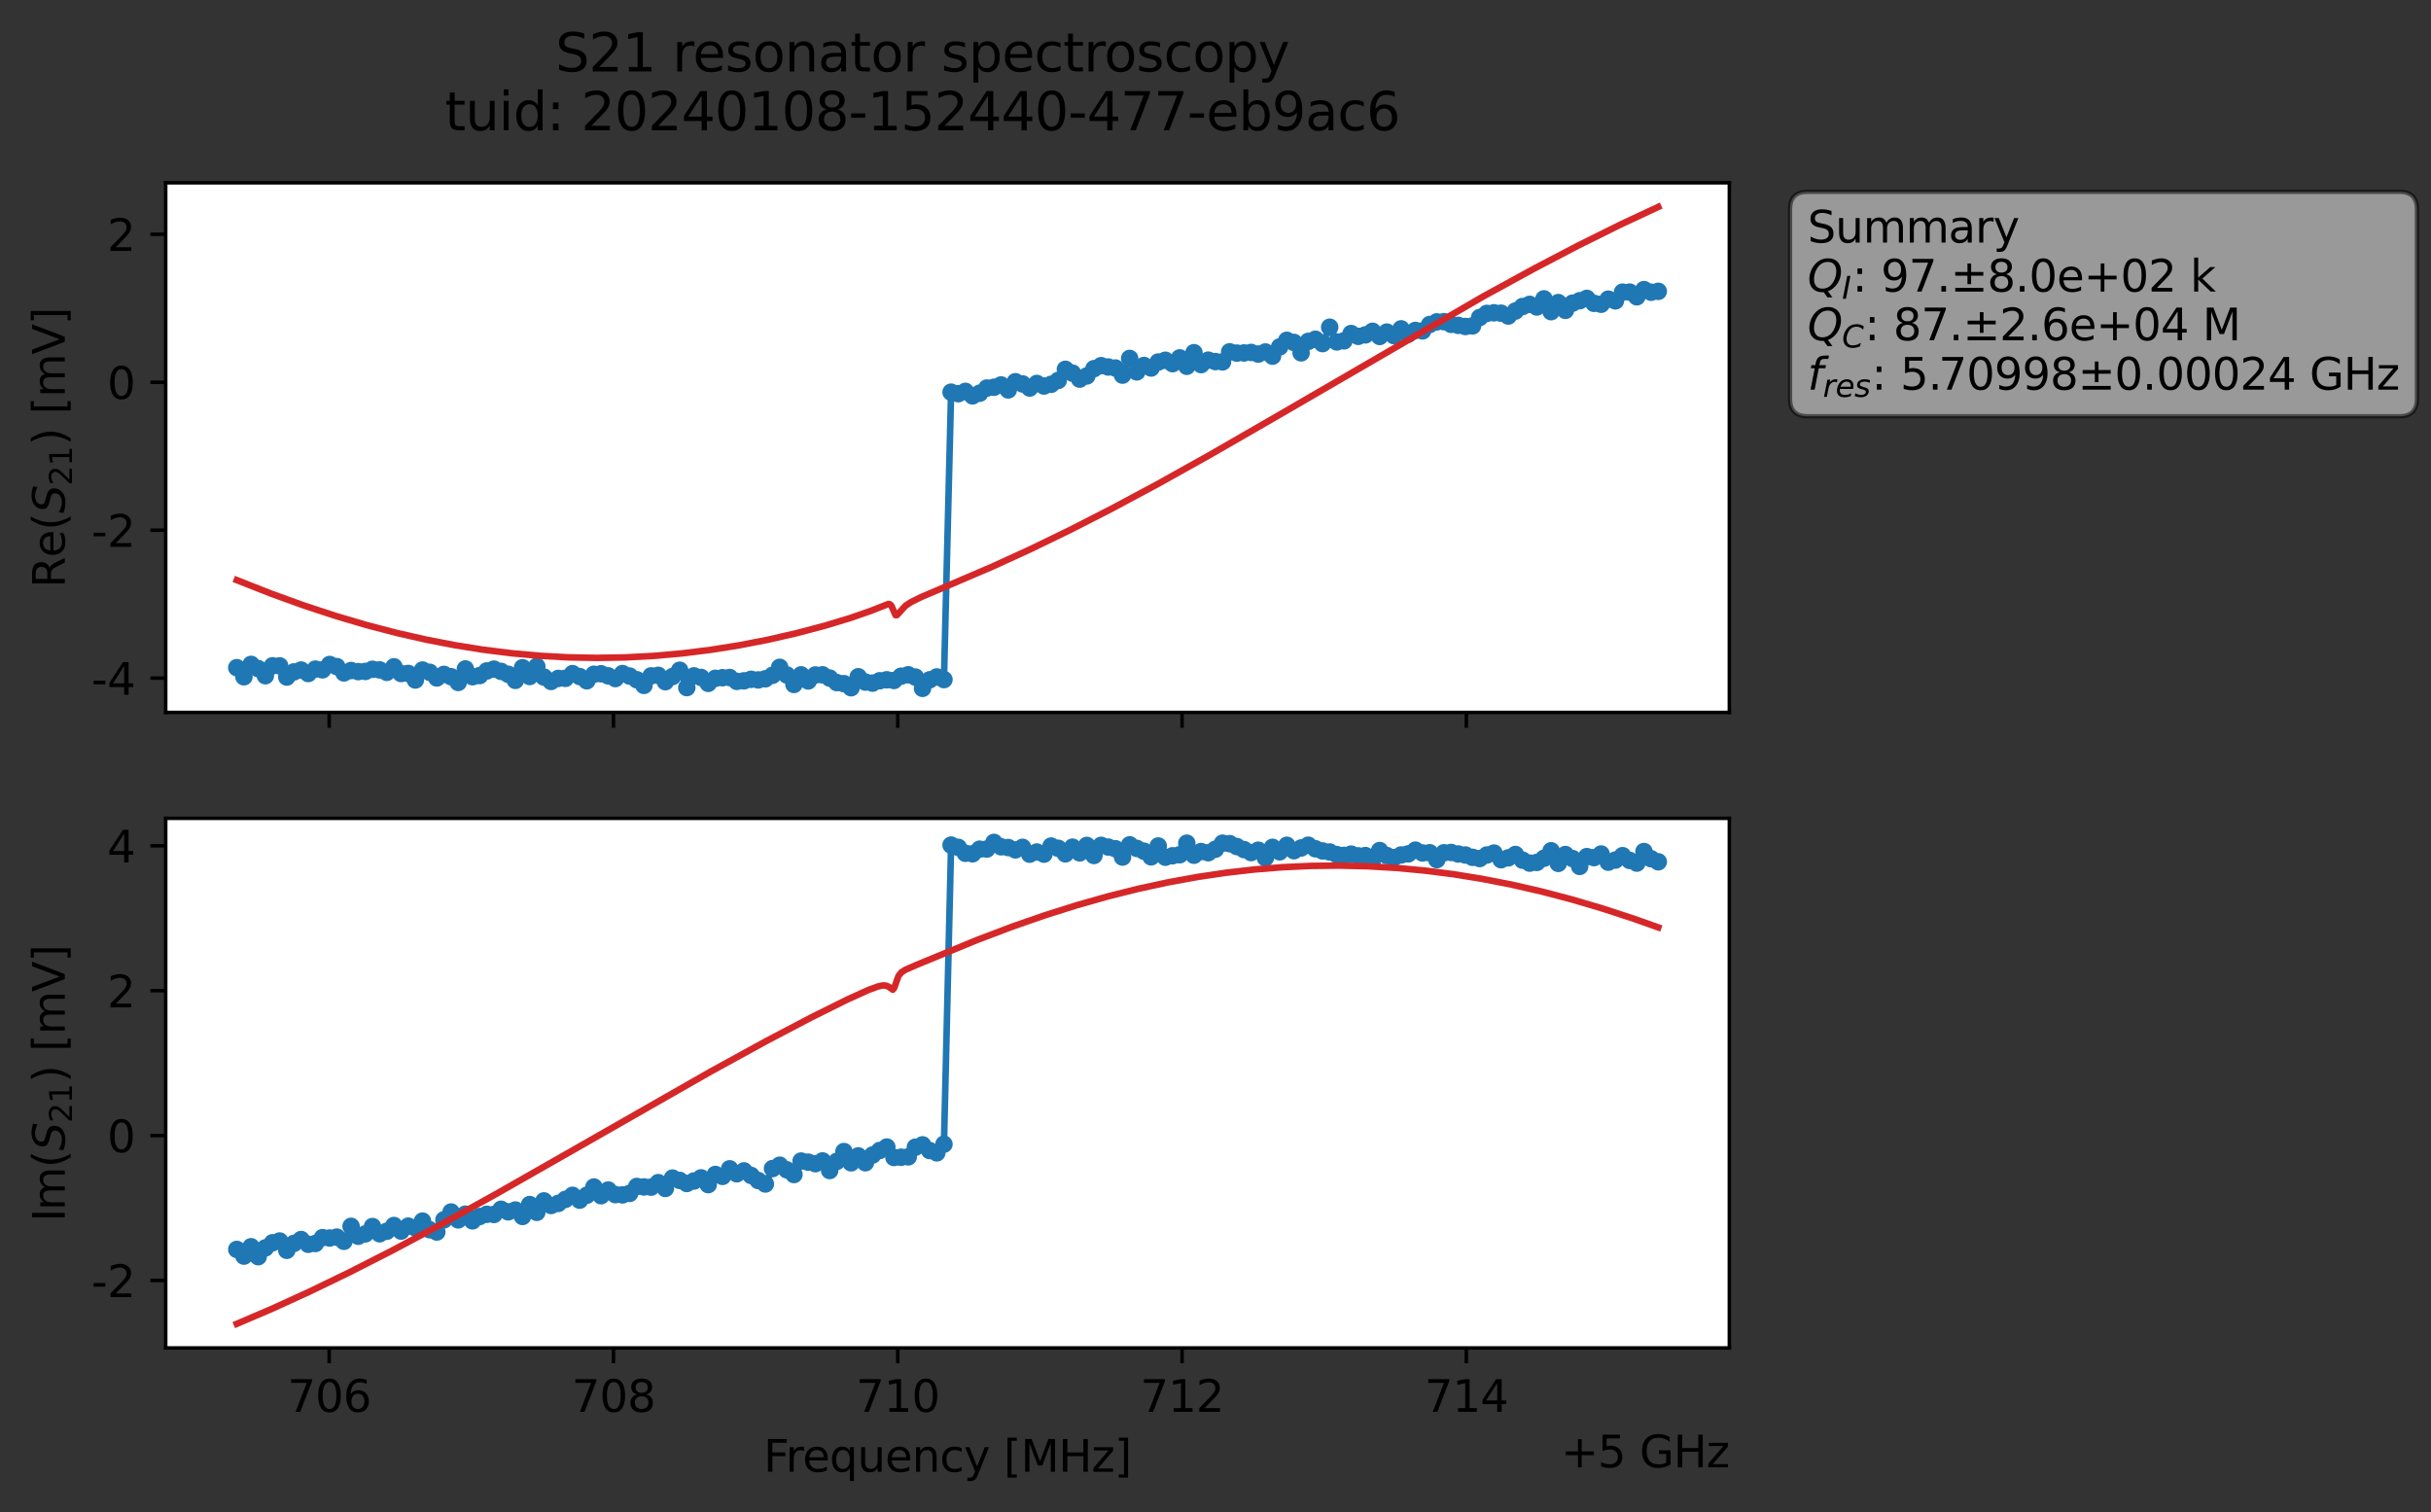 <?xml version="1.0" encoding="utf-8" standalone="no"?>
<!DOCTYPE svg PUBLIC "-//W3C//DTD SVG 1.1//EN"
  "http://www.w3.org/Graphics/SVG/1.1/DTD/svg11.dtd">
<svg xmlns:xlink="http://www.w3.org/1999/xlink" width="555.224pt" height="345.428pt" viewBox="0 0 555.224 345.428" xmlns="http://www.w3.org/2000/svg" version="1.1">
 <rect x="0" y="0" width="555.224" height="345.428" fill="#333333" stroke="none"/>
 <defs>
  <style type="text/css">*{stroke-linejoin: round; stroke-linecap: butt}</style>
 </defs>
 <g id="figure_1">
  <g id="patch_1">
   <path d="M 0 345.428 
L 555.224 345.428 
L 555.224 -0 
L 0 -0 
L 0 345.428 
z
" style="fill: none; opacity: 0"/>
  </g>
  <g id="axes_1">
   <g id="patch_2">
    <path d="M 37.848 162.72 
L 394.968 162.72 
L 394.968 41.76 
L 37.848 41.76 
z
" style="fill: #ffffff"/>
   </g>
   <g id="matplotlib.axis_1">
    <g id="xtick_1">
     <g id="line2d_1">
      <defs>
       <path id="m1b4779707b" d="M 0 0 
L 0 3.5 
" style="stroke: #000000; stroke-width: 0.8"/>
      </defs>
      <g>
       <use xlink:href="#m1b4779707b" x="75.184" y="162.72" style="stroke: #000000; stroke-width: 0.8"/>
      </g>
     </g>
    </g>
    <g id="xtick_2">
     <g id="line2d_2">
      <g>
       <use xlink:href="#m1b4779707b" x="140.115" y="162.72" style="stroke: #000000; stroke-width: 0.8"/>
      </g>
     </g>
    </g>
    <g id="xtick_3">
     <g id="line2d_3">
      <g>
       <use xlink:href="#m1b4779707b" x="205.046" y="162.72" style="stroke: #000000; stroke-width: 0.8"/>
      </g>
     </g>
    </g>
    <g id="xtick_4">
     <g id="line2d_4">
      <g>
       <use xlink:href="#m1b4779707b" x="269.976" y="162.72" style="stroke: #000000; stroke-width: 0.8"/>
      </g>
     </g>
    </g>
    <g id="xtick_5">
     <g id="line2d_5">
      <g>
       <use xlink:href="#m1b4779707b" x="334.907" y="162.72" style="stroke: #000000; stroke-width: 0.8"/>
      </g>
     </g>
    </g>
   </g>
   <g id="matplotlib.axis_2">
    <g id="ytick_1">
     <g id="line2d_6">
      <defs>
       <path id="ma89c2d5ea6" d="M 0 0 
L -3.5 0 
" style="stroke: #000000; stroke-width: 0.8"/>
      </defs>
      <g>
       <use xlink:href="#ma89c2d5ea6" x="37.848" y="154.891" style="stroke: #000000; stroke-width: 0.8"/>
      </g>
     </g>
     <g id="text_1">
      <!-- -4 -->
      <g transform="translate(20.878 158.691) scale(0.1 -0.1)">
       <defs>
        <path id="DejaVuSans-2d" d="M 313 2009 
L 1997 2009 
L 1997 1497 
L 313 1497 
L 313 2009 
z
" transform="scale(0.016)"/>
        <path id="DejaVuSans-34" d="M 2419 4116 
L 825 1625 
L 2419 1625 
L 2419 4116 
z
M 2253 4666 
L 3047 4666 
L 3047 1625 
L 3713 1625 
L 3713 1100 
L 3047 1100 
L 3047 0 
L 2419 0 
L 2419 1100 
L 313 1100 
L 313 1709 
L 2253 4666 
z
" transform="scale(0.016)"/>
       </defs>
       <use xlink:href="#DejaVuSans-2d"/>
       <use xlink:href="#DejaVuSans-34" x="36.084"/>
      </g>
     </g>
    </g>
    <g id="ytick_2">
     <g id="line2d_7">
      <g>
       <use xlink:href="#ma89c2d5ea6" x="37.848" y="121.099" style="stroke: #000000; stroke-width: 0.8"/>
      </g>
     </g>
     <g id="text_2">
      <!-- -2 -->
      <g transform="translate(20.878 124.898) scale(0.1 -0.1)">
       <defs>
        <path id="DejaVuSans-32" d="M 1228 531 
L 3431 531 
L 3431 0 
L 469 0 
L 469 531 
Q 828 903 1448 1529 
Q 2069 2156 2228 2338 
Q 2531 2678 2651 2914 
Q 2772 3150 2772 3378 
Q 2772 3750 2511 3984 
Q 2250 4219 1831 4219 
Q 1534 4219 1204 4116 
Q 875 4013 500 3803 
L 500 4441 
Q 881 4594 1212 4672 
Q 1544 4750 1819 4750 
Q 2544 4750 2975 4387 
Q 3406 4025 3406 3419 
Q 3406 3131 3298 2873 
Q 3191 2616 2906 2266 
Q 2828 2175 2409 1742 
Q 1991 1309 1228 531 
z
" transform="scale(0.016)"/>
       </defs>
       <use xlink:href="#DejaVuSans-2d"/>
       <use xlink:href="#DejaVuSans-32" x="36.084"/>
      </g>
     </g>
    </g>
    <g id="ytick_3">
     <g id="line2d_8">
      <g>
       <use xlink:href="#ma89c2d5ea6" x="37.848" y="87.307" style="stroke: #000000; stroke-width: 0.8"/>
      </g>
     </g>
     <g id="text_3">
      <!-- 0 -->
      <g transform="translate(24.486 91.106) scale(0.1 -0.1)">
       <defs>
        <path id="DejaVuSans-30" d="M 2034 4250 
Q 1547 4250 1301 3770 
Q 1056 3291 1056 2328 
Q 1056 1369 1301 889 
Q 1547 409 2034 409 
Q 2525 409 2770 889 
Q 3016 1369 3016 2328 
Q 3016 3291 2770 3770 
Q 2525 4250 2034 4250 
z
M 2034 4750 
Q 2819 4750 3233 4129 
Q 3647 3509 3647 2328 
Q 3647 1150 3233 529 
Q 2819 -91 2034 -91 
Q 1250 -91 836 529 
Q 422 1150 422 2328 
Q 422 3509 836 4129 
Q 1250 4750 2034 4750 
z
" transform="scale(0.016)"/>
       </defs>
       <use xlink:href="#DejaVuSans-30"/>
      </g>
     </g>
    </g>
    <g id="ytick_4">
     <g id="line2d_9">
      <g>
       <use xlink:href="#ma89c2d5ea6" x="37.848" y="53.515" style="stroke: #000000; stroke-width: 0.8"/>
      </g>
     </g>
     <g id="text_4">
      <!-- 2 -->
      <g transform="translate(24.486 57.314) scale(0.1 -0.1)">
       <use xlink:href="#DejaVuSans-32"/>
      </g>
     </g>
    </g>
    <g id="text_5">
     <!-- Re$(S_{21})$ [mV] -->
     <g transform="translate(14.798 134.24) rotate(-90) scale(0.1 -0.1)">
      <defs>
       <path id="DejaVuSans-52" d="M 2841 2188 
Q 3044 2119 3236 1894 
Q 3428 1669 3622 1275 
L 4263 0 
L 3584 0 
L 2988 1197 
Q 2756 1666 2539 1819 
Q 2322 1972 1947 1972 
L 1259 1972 
L 1259 0 
L 628 0 
L 628 4666 
L 2053 4666 
Q 2853 4666 3247 4331 
Q 3641 3997 3641 3322 
Q 3641 2881 3436 2590 
Q 3231 2300 2841 2188 
z
M 1259 4147 
L 1259 2491 
L 2053 2491 
Q 2509 2491 2742 2702 
Q 2975 2913 2975 3322 
Q 2975 3731 2742 3939 
Q 2509 4147 2053 4147 
L 1259 4147 
z
" transform="scale(0.016)"/>
       <path id="DejaVuSans-65" d="M 3597 1894 
L 3597 1613 
L 953 1613 
Q 991 1019 1311 708 
Q 1631 397 2203 397 
Q 2534 397 2845 478 
Q 3156 559 3463 722 
L 3463 178 
Q 3153 47 2828 -22 
Q 2503 -91 2169 -91 
Q 1331 -91 842 396 
Q 353 884 353 1716 
Q 353 2575 817 3079 
Q 1281 3584 2069 3584 
Q 2775 3584 3186 3129 
Q 3597 2675 3597 1894 
z
M 3022 2063 
Q 3016 2534 2758 2815 
Q 2500 3097 2075 3097 
Q 1594 3097 1305 2825 
Q 1016 2553 972 2059 
L 3022 2063 
z
" transform="scale(0.016)"/>
       <path id="DejaVuSans-28" d="M 1984 4856 
Q 1566 4138 1362 3434 
Q 1159 2731 1159 2009 
Q 1159 1288 1364 580 
Q 1569 -128 1984 -844 
L 1484 -844 
Q 1016 -109 783 600 
Q 550 1309 550 2009 
Q 550 2706 781 3412 
Q 1013 4119 1484 4856 
L 1984 4856 
z
" transform="scale(0.016)"/>
       <path id="DejaVuSans-Oblique-53" d="M 3859 4513 
L 3738 3897 
Q 3422 4066 3111 4152 
Q 2800 4238 2509 4238 
Q 1944 4238 1609 3991 
Q 1275 3744 1275 3334 
Q 1275 3109 1398 2989 
Q 1522 2869 2034 2731 
L 2413 2638 
Q 3053 2472 3303 2217 
Q 3553 1963 3553 1503 
Q 3553 797 2998 353 
Q 2444 -91 1538 -91 
Q 1166 -91 791 -17 
Q 416 56 38 206 
L 166 856 
Q 513 641 861 531 
Q 1209 422 1556 422 
Q 2147 422 2503 684 
Q 2859 947 2859 1369 
Q 2859 1650 2717 1795 
Q 2575 1941 2106 2059 
L 1728 2156 
Q 1081 2325 845 2545 
Q 609 2766 609 3163 
Q 609 3859 1145 4304 
Q 1681 4750 2541 4750 
Q 2875 4750 3203 4690 
Q 3531 4631 3859 4513 
z
" transform="scale(0.016)"/>
       <path id="DejaVuSans-31" d="M 794 531 
L 1825 531 
L 1825 4091 
L 703 3866 
L 703 4441 
L 1819 4666 
L 2450 4666 
L 2450 531 
L 3481 531 
L 3481 0 
L 794 0 
L 794 531 
z
" transform="scale(0.016)"/>
       <path id="DejaVuSans-29" d="M 513 4856 
L 1013 4856 
Q 1481 4119 1714 3412 
Q 1947 2706 1947 2009 
Q 1947 1309 1714 600 
Q 1481 -109 1013 -844 
L 513 -844 
Q 928 -128 1133 580 
Q 1338 1288 1338 2009 
Q 1338 2731 1133 3434 
Q 928 4138 513 4856 
z
" transform="scale(0.016)"/>
       <path id="DejaVuSans-20" transform="scale(0.016)"/>
       <path id="DejaVuSans-5b" d="M 550 4863 
L 1875 4863 
L 1875 4416 
L 1125 4416 
L 1125 -397 
L 1875 -397 
L 1875 -844 
L 550 -844 
L 550 4863 
z
" transform="scale(0.016)"/>
       <path id="DejaVuSans-6d" d="M 3328 2828 
Q 3544 3216 3844 3400 
Q 4144 3584 4550 3584 
Q 5097 3584 5394 3201 
Q 5691 2819 5691 2113 
L 5691 0 
L 5113 0 
L 5113 2094 
Q 5113 2597 4934 2840 
Q 4756 3084 4391 3084 
Q 3944 3084 3684 2787 
Q 3425 2491 3425 1978 
L 3425 0 
L 2847 0 
L 2847 2094 
Q 2847 2600 2669 2842 
Q 2491 3084 2119 3084 
Q 1678 3084 1418 2786 
Q 1159 2488 1159 1978 
L 1159 0 
L 581 0 
L 581 3500 
L 1159 3500 
L 1159 2956 
Q 1356 3278 1631 3431 
Q 1906 3584 2284 3584 
Q 2666 3584 2933 3390 
Q 3200 3197 3328 2828 
z
" transform="scale(0.016)"/>
       <path id="DejaVuSans-56" d="M 1831 0 
L 50 4666 
L 709 4666 
L 2188 738 
L 3669 4666 
L 4325 4666 
L 2547 0 
L 1831 0 
z
" transform="scale(0.016)"/>
       <path id="DejaVuSans-5d" d="M 1947 4863 
L 1947 -844 
L 622 -844 
L 622 -397 
L 1369 -397 
L 1369 4416 
L 622 4416 
L 622 4863 
L 1947 4863 
z
" transform="scale(0.016)"/>
      </defs>
      <use xlink:href="#DejaVuSans-52" transform="translate(0 0.016)"/>
      <use xlink:href="#DejaVuSans-65" transform="translate(69.482 0.016)"/>
      <use xlink:href="#DejaVuSans-28" transform="translate(131.006 0.016)"/>
      <use xlink:href="#DejaVuSans-Oblique-53" transform="translate(170.02 0.016)"/>
      <use xlink:href="#DejaVuSans-32" transform="translate(233.496 -16.391) scale(0.7)"/>
      <use xlink:href="#DejaVuSans-31" transform="translate(278.032 -16.391) scale(0.7)"/>
      <use xlink:href="#DejaVuSans-29" transform="translate(325.303 0.016)"/>
      <use xlink:href="#DejaVuSans-20" transform="translate(364.316 0.016)"/>
      <use xlink:href="#DejaVuSans-5b" transform="translate(396.104 0.016)"/>
      <use xlink:href="#DejaVuSans-6d" transform="translate(435.117 0.016)"/>
      <use xlink:href="#DejaVuSans-56" transform="translate(532.529 0.016)"/>
      <use xlink:href="#DejaVuSans-5d" transform="translate(600.938 0.016)"/>
     </g>
    </g>
   </g>
   <g id="line2d_10">
    <path d="M 54.081 152.501 
L 55.713 154.582 
L 57.344 151.751 
L 58.975 152.721 
L 60.607 154.337 
L 62.238 152.076 
L 63.87 152.092 
L 65.501 154.641 
L 67.133 153.464 
L 68.764 153.042 
L 70.395 153.838 
L 72.027 152.829 
L 73.658 152.994 
L 75.29 151.776 
L 76.921 152.256 
L 78.553 153.696 
L 80.184 153.15 
L 81.815 153.402 
L 83.447 153.359 
L 85.078 152.871 
L 86.71 153.011 
L 88.341 153.565 
L 89.973 152.305 
L 91.604 153.836 
L 93.235 153.82 
L 94.867 155.315 
L 96.498 153.046 
L 98.13 153.554 
L 99.761 154.845 
L 101.393 154.035 
L 103.024 154.568 
L 104.655 155.872 
L 106.287 152.793 
L 107.918 154.568 
L 109.55 154.302 
L 111.181 153.248 
L 112.813 152.834 
L 114.444 153.349 
L 116.076 154.014 
L 117.707 155.397 
L 119.338 152.515 
L 120.97 154.519 
L 122.601 152.217 
L 124.233 154.648 
L 125.864 155.645 
L 127.496 154.957 
L 129.127 154.937 
L 130.758 153.864 
L 132.39 154.525 
L 134.021 155.498 
L 135.653 154.002 
L 137.284 153.894 
L 138.916 154.373 
L 140.547 154.992 
L 142.178 153.852 
L 143.81 154.42 
L 145.441 155.259 
L 147.073 156.545 
L 148.704 154.378 
L 150.336 154.254 
L 151.967 155.702 
L 153.598 154.528 
L 155.23 153.088 
L 156.861 157.051 
L 158.493 154.373 
L 160.124 154.738 
L 161.756 156.083 
L 163.387 154.933 
L 166.65 154.754 
L 168.281 155.632 
L 169.913 155.51 
L 171.544 155.16 
L 173.176 155.297 
L 174.807 155.04 
L 176.438 154.24 
L 178.07 152.42 
L 179.701 154.169 
L 181.333 156.33 
L 182.964 154.14 
L 184.596 155.531 
L 186.227 154.169 
L 187.858 154.135 
L 189.49 154.878 
L 191.121 155.904 
L 192.753 156.153 
L 194.384 157.08 
L 196.016 154.574 
L 197.647 155.789 
L 199.278 156.03 
L 200.91 155.493 
L 202.541 155.268 
L 204.173 155.425 
L 205.804 154.448 
L 207.436 154.128 
L 209.067 154.652 
L 210.698 157.222 
L 212.33 155.273 
L 213.961 154.615 
L 215.593 155.222 
L 217.224 89.574 
L 218.856 89.92 
L 220.487 89.39 
L 222.118 90.415 
L 223.75 89.813 
L 225.381 88.634 
L 227.013 88.454 
L 228.644 87.926 
L 230.276 89.059 
L 231.907 87.193 
L 233.538 87.688 
L 235.17 88.624 
L 236.801 87.586 
L 238.433 88.167 
L 240.064 87.78 
L 241.696 86.89 
L 243.327 84.356 
L 244.958 85.23 
L 246.59 86.59 
L 248.221 85.866 
L 249.853 84.208 
L 251.484 83.521 
L 254.747 84.057 
L 256.378 85.681 
L 258.01 81.866 
L 259.641 84.94 
L 261.273 83.48 
L 262.904 84.055 
L 264.536 82.689 
L 266.167 82.286 
L 267.798 83.062 
L 269.43 81.741 
L 271.061 83.659 
L 272.693 80.559 
L 274.324 83.277 
L 275.956 82.262 
L 277.587 82.587 
L 279.218 82.656 
L 280.85 80.357 
L 282.481 80.653 
L 285.744 80.501 
L 287.376 80.87 
L 289.007 80.4 
L 290.638 81.344 
L 292.27 79.232 
L 293.901 77.731 
L 295.533 78.22 
L 297.164 80.591 
L 298.796 77.971 
L 300.427 77.489 
L 302.059 78.477 
L 303.69 74.741 
L 305.321 78.096 
L 306.953 77.851 
L 308.584 76.181 
L 310.216 76.821 
L 311.847 76.486 
L 313.479 75.669 
L 315.11 76.847 
L 316.741 75.85 
L 318.373 76.666 
L 320.004 75.113 
L 321.636 76.328 
L 323.267 75.475 
L 324.899 75.578 
L 326.53 74.117 
L 328.161 73.52 
L 329.793 73.468 
L 331.424 74.084 
L 334.687 74.573 
L 336.319 74.434 
L 337.95 72.524 
L 339.581 71.582 
L 341.213 71.446 
L 342.844 71.534 
L 344.476 72.182 
L 347.739 70.008 
L 349.37 69.52 
L 351.001 70.117 
L 352.633 68.262 
L 354.264 71.185 
L 355.896 69.112 
L 357.527 70.884 
L 359.159 69.242 
L 362.421 68.156 
L 364.053 69.285 
L 365.684 69.491 
L 367.316 68.329 
L 368.947 68.715 
L 370.579 66.728 
L 372.21 66.719 
L 373.841 67.787 
L 375.473 66.145 
L 377.104 66.747 
L 378.736 66.543 
L 378.736 66.543 
" clip-path="url(#p79302217a9)" style="fill: none; stroke: #1f77b4; stroke-width: 1.5; stroke-linecap: square"/>
    <defs>
     <path id="mefed45816f" d="M 0 1.5 
C 0.398 1.5 0.779 1.342 1.061 1.061 
C 1.342 0.779 1.5 0.398 1.5 0 
C 1.5 -0.398 1.342 -0.779 1.061 -1.061 
C 0.779 -1.342 0.398 -1.5 0 -1.5 
C -0.398 -1.5 -0.779 -1.342 -1.061 -1.061 
C -1.342 -0.779 -1.5 -0.398 -1.5 0 
C -1.5 0.398 -1.342 0.779 -1.061 1.061 
C -0.779 1.342 -0.398 1.5 0 1.5 
z
" style="stroke: #1f77b4"/>
    </defs>
    <g clip-path="url(#p79302217a9)">
     <use xlink:href="#mefed45816f" x="54.081" y="152.501" style="fill: #1f77b4; stroke: #1f77b4"/>
     <use xlink:href="#mefed45816f" x="55.713" y="154.582" style="fill: #1f77b4; stroke: #1f77b4"/>
     <use xlink:href="#mefed45816f" x="57.344" y="151.751" style="fill: #1f77b4; stroke: #1f77b4"/>
     <use xlink:href="#mefed45816f" x="58.975" y="152.721" style="fill: #1f77b4; stroke: #1f77b4"/>
     <use xlink:href="#mefed45816f" x="60.607" y="154.337" style="fill: #1f77b4; stroke: #1f77b4"/>
     <use xlink:href="#mefed45816f" x="62.238" y="152.076" style="fill: #1f77b4; stroke: #1f77b4"/>
     <use xlink:href="#mefed45816f" x="63.87" y="152.092" style="fill: #1f77b4; stroke: #1f77b4"/>
     <use xlink:href="#mefed45816f" x="65.501" y="154.641" style="fill: #1f77b4; stroke: #1f77b4"/>
     <use xlink:href="#mefed45816f" x="67.133" y="153.464" style="fill: #1f77b4; stroke: #1f77b4"/>
     <use xlink:href="#mefed45816f" x="68.764" y="153.042" style="fill: #1f77b4; stroke: #1f77b4"/>
     <use xlink:href="#mefed45816f" x="70.395" y="153.838" style="fill: #1f77b4; stroke: #1f77b4"/>
     <use xlink:href="#mefed45816f" x="72.027" y="152.829" style="fill: #1f77b4; stroke: #1f77b4"/>
     <use xlink:href="#mefed45816f" x="73.658" y="152.994" style="fill: #1f77b4; stroke: #1f77b4"/>
     <use xlink:href="#mefed45816f" x="75.29" y="151.776" style="fill: #1f77b4; stroke: #1f77b4"/>
     <use xlink:href="#mefed45816f" x="76.921" y="152.256" style="fill: #1f77b4; stroke: #1f77b4"/>
     <use xlink:href="#mefed45816f" x="78.553" y="153.696" style="fill: #1f77b4; stroke: #1f77b4"/>
     <use xlink:href="#mefed45816f" x="80.184" y="153.15" style="fill: #1f77b4; stroke: #1f77b4"/>
     <use xlink:href="#mefed45816f" x="81.815" y="153.402" style="fill: #1f77b4; stroke: #1f77b4"/>
     <use xlink:href="#mefed45816f" x="83.447" y="153.359" style="fill: #1f77b4; stroke: #1f77b4"/>
     <use xlink:href="#mefed45816f" x="85.078" y="152.871" style="fill: #1f77b4; stroke: #1f77b4"/>
     <use xlink:href="#mefed45816f" x="86.71" y="153.011" style="fill: #1f77b4; stroke: #1f77b4"/>
     <use xlink:href="#mefed45816f" x="88.341" y="153.565" style="fill: #1f77b4; stroke: #1f77b4"/>
     <use xlink:href="#mefed45816f" x="89.973" y="152.305" style="fill: #1f77b4; stroke: #1f77b4"/>
     <use xlink:href="#mefed45816f" x="91.604" y="153.836" style="fill: #1f77b4; stroke: #1f77b4"/>
     <use xlink:href="#mefed45816f" x="93.235" y="153.82" style="fill: #1f77b4; stroke: #1f77b4"/>
     <use xlink:href="#mefed45816f" x="94.867" y="155.315" style="fill: #1f77b4; stroke: #1f77b4"/>
     <use xlink:href="#mefed45816f" x="96.498" y="153.046" style="fill: #1f77b4; stroke: #1f77b4"/>
     <use xlink:href="#mefed45816f" x="98.13" y="153.554" style="fill: #1f77b4; stroke: #1f77b4"/>
     <use xlink:href="#mefed45816f" x="99.761" y="154.845" style="fill: #1f77b4; stroke: #1f77b4"/>
     <use xlink:href="#mefed45816f" x="101.393" y="154.035" style="fill: #1f77b4; stroke: #1f77b4"/>
     <use xlink:href="#mefed45816f" x="103.024" y="154.568" style="fill: #1f77b4; stroke: #1f77b4"/>
     <use xlink:href="#mefed45816f" x="104.655" y="155.872" style="fill: #1f77b4; stroke: #1f77b4"/>
     <use xlink:href="#mefed45816f" x="106.287" y="152.793" style="fill: #1f77b4; stroke: #1f77b4"/>
     <use xlink:href="#mefed45816f" x="107.918" y="154.568" style="fill: #1f77b4; stroke: #1f77b4"/>
     <use xlink:href="#mefed45816f" x="109.55" y="154.302" style="fill: #1f77b4; stroke: #1f77b4"/>
     <use xlink:href="#mefed45816f" x="111.181" y="153.248" style="fill: #1f77b4; stroke: #1f77b4"/>
     <use xlink:href="#mefed45816f" x="112.813" y="152.834" style="fill: #1f77b4; stroke: #1f77b4"/>
     <use xlink:href="#mefed45816f" x="114.444" y="153.349" style="fill: #1f77b4; stroke: #1f77b4"/>
     <use xlink:href="#mefed45816f" x="116.076" y="154.014" style="fill: #1f77b4; stroke: #1f77b4"/>
     <use xlink:href="#mefed45816f" x="117.707" y="155.397" style="fill: #1f77b4; stroke: #1f77b4"/>
     <use xlink:href="#mefed45816f" x="119.338" y="152.515" style="fill: #1f77b4; stroke: #1f77b4"/>
     <use xlink:href="#mefed45816f" x="120.97" y="154.519" style="fill: #1f77b4; stroke: #1f77b4"/>
     <use xlink:href="#mefed45816f" x="122.601" y="152.217" style="fill: #1f77b4; stroke: #1f77b4"/>
     <use xlink:href="#mefed45816f" x="124.233" y="154.648" style="fill: #1f77b4; stroke: #1f77b4"/>
     <use xlink:href="#mefed45816f" x="125.864" y="155.645" style="fill: #1f77b4; stroke: #1f77b4"/>
     <use xlink:href="#mefed45816f" x="127.496" y="154.957" style="fill: #1f77b4; stroke: #1f77b4"/>
     <use xlink:href="#mefed45816f" x="129.127" y="154.937" style="fill: #1f77b4; stroke: #1f77b4"/>
     <use xlink:href="#mefed45816f" x="130.758" y="153.864" style="fill: #1f77b4; stroke: #1f77b4"/>
     <use xlink:href="#mefed45816f" x="132.39" y="154.525" style="fill: #1f77b4; stroke: #1f77b4"/>
     <use xlink:href="#mefed45816f" x="134.021" y="155.498" style="fill: #1f77b4; stroke: #1f77b4"/>
     <use xlink:href="#mefed45816f" x="135.653" y="154.002" style="fill: #1f77b4; stroke: #1f77b4"/>
     <use xlink:href="#mefed45816f" x="137.284" y="153.894" style="fill: #1f77b4; stroke: #1f77b4"/>
     <use xlink:href="#mefed45816f" x="138.916" y="154.373" style="fill: #1f77b4; stroke: #1f77b4"/>
     <use xlink:href="#mefed45816f" x="140.547" y="154.992" style="fill: #1f77b4; stroke: #1f77b4"/>
     <use xlink:href="#mefed45816f" x="142.178" y="153.852" style="fill: #1f77b4; stroke: #1f77b4"/>
     <use xlink:href="#mefed45816f" x="143.81" y="154.42" style="fill: #1f77b4; stroke: #1f77b4"/>
     <use xlink:href="#mefed45816f" x="145.441" y="155.259" style="fill: #1f77b4; stroke: #1f77b4"/>
     <use xlink:href="#mefed45816f" x="147.073" y="156.545" style="fill: #1f77b4; stroke: #1f77b4"/>
     <use xlink:href="#mefed45816f" x="148.704" y="154.378" style="fill: #1f77b4; stroke: #1f77b4"/>
     <use xlink:href="#mefed45816f" x="150.336" y="154.254" style="fill: #1f77b4; stroke: #1f77b4"/>
     <use xlink:href="#mefed45816f" x="151.967" y="155.702" style="fill: #1f77b4; stroke: #1f77b4"/>
     <use xlink:href="#mefed45816f" x="153.598" y="154.528" style="fill: #1f77b4; stroke: #1f77b4"/>
     <use xlink:href="#mefed45816f" x="155.23" y="153.088" style="fill: #1f77b4; stroke: #1f77b4"/>
     <use xlink:href="#mefed45816f" x="156.861" y="157.051" style="fill: #1f77b4; stroke: #1f77b4"/>
     <use xlink:href="#mefed45816f" x="158.493" y="154.373" style="fill: #1f77b4; stroke: #1f77b4"/>
     <use xlink:href="#mefed45816f" x="160.124" y="154.738" style="fill: #1f77b4; stroke: #1f77b4"/>
     <use xlink:href="#mefed45816f" x="161.756" y="156.083" style="fill: #1f77b4; stroke: #1f77b4"/>
     <use xlink:href="#mefed45816f" x="163.387" y="154.933" style="fill: #1f77b4; stroke: #1f77b4"/>
     <use xlink:href="#mefed45816f" x="165.018" y="154.793" style="fill: #1f77b4; stroke: #1f77b4"/>
     <use xlink:href="#mefed45816f" x="166.65" y="154.754" style="fill: #1f77b4; stroke: #1f77b4"/>
     <use xlink:href="#mefed45816f" x="168.281" y="155.632" style="fill: #1f77b4; stroke: #1f77b4"/>
     <use xlink:href="#mefed45816f" x="169.913" y="155.51" style="fill: #1f77b4; stroke: #1f77b4"/>
     <use xlink:href="#mefed45816f" x="171.544" y="155.16" style="fill: #1f77b4; stroke: #1f77b4"/>
     <use xlink:href="#mefed45816f" x="173.176" y="155.297" style="fill: #1f77b4; stroke: #1f77b4"/>
     <use xlink:href="#mefed45816f" x="174.807" y="155.04" style="fill: #1f77b4; stroke: #1f77b4"/>
     <use xlink:href="#mefed45816f" x="176.438" y="154.24" style="fill: #1f77b4; stroke: #1f77b4"/>
     <use xlink:href="#mefed45816f" x="178.07" y="152.42" style="fill: #1f77b4; stroke: #1f77b4"/>
     <use xlink:href="#mefed45816f" x="179.701" y="154.169" style="fill: #1f77b4; stroke: #1f77b4"/>
     <use xlink:href="#mefed45816f" x="181.333" y="156.33" style="fill: #1f77b4; stroke: #1f77b4"/>
     <use xlink:href="#mefed45816f" x="182.964" y="154.14" style="fill: #1f77b4; stroke: #1f77b4"/>
     <use xlink:href="#mefed45816f" x="184.596" y="155.531" style="fill: #1f77b4; stroke: #1f77b4"/>
     <use xlink:href="#mefed45816f" x="186.227" y="154.169" style="fill: #1f77b4; stroke: #1f77b4"/>
     <use xlink:href="#mefed45816f" x="187.858" y="154.135" style="fill: #1f77b4; stroke: #1f77b4"/>
     <use xlink:href="#mefed45816f" x="189.49" y="154.878" style="fill: #1f77b4; stroke: #1f77b4"/>
     <use xlink:href="#mefed45816f" x="191.121" y="155.904" style="fill: #1f77b4; stroke: #1f77b4"/>
     <use xlink:href="#mefed45816f" x="192.753" y="156.153" style="fill: #1f77b4; stroke: #1f77b4"/>
     <use xlink:href="#mefed45816f" x="194.384" y="157.08" style="fill: #1f77b4; stroke: #1f77b4"/>
     <use xlink:href="#mefed45816f" x="196.016" y="154.574" style="fill: #1f77b4; stroke: #1f77b4"/>
     <use xlink:href="#mefed45816f" x="197.647" y="155.789" style="fill: #1f77b4; stroke: #1f77b4"/>
     <use xlink:href="#mefed45816f" x="199.278" y="156.03" style="fill: #1f77b4; stroke: #1f77b4"/>
     <use xlink:href="#mefed45816f" x="200.91" y="155.493" style="fill: #1f77b4; stroke: #1f77b4"/>
     <use xlink:href="#mefed45816f" x="202.541" y="155.268" style="fill: #1f77b4; stroke: #1f77b4"/>
     <use xlink:href="#mefed45816f" x="204.173" y="155.425" style="fill: #1f77b4; stroke: #1f77b4"/>
     <use xlink:href="#mefed45816f" x="205.804" y="154.448" style="fill: #1f77b4; stroke: #1f77b4"/>
     <use xlink:href="#mefed45816f" x="207.436" y="154.128" style="fill: #1f77b4; stroke: #1f77b4"/>
     <use xlink:href="#mefed45816f" x="209.067" y="154.652" style="fill: #1f77b4; stroke: #1f77b4"/>
     <use xlink:href="#mefed45816f" x="210.698" y="157.222" style="fill: #1f77b4; stroke: #1f77b4"/>
     <use xlink:href="#mefed45816f" x="212.33" y="155.273" style="fill: #1f77b4; stroke: #1f77b4"/>
     <use xlink:href="#mefed45816f" x="213.961" y="154.615" style="fill: #1f77b4; stroke: #1f77b4"/>
     <use xlink:href="#mefed45816f" x="215.593" y="155.222" style="fill: #1f77b4; stroke: #1f77b4"/>
     <use xlink:href="#mefed45816f" x="217.224" y="89.574" style="fill: #1f77b4; stroke: #1f77b4"/>
     <use xlink:href="#mefed45816f" x="218.856" y="89.92" style="fill: #1f77b4; stroke: #1f77b4"/>
     <use xlink:href="#mefed45816f" x="220.487" y="89.39" style="fill: #1f77b4; stroke: #1f77b4"/>
     <use xlink:href="#mefed45816f" x="222.118" y="90.415" style="fill: #1f77b4; stroke: #1f77b4"/>
     <use xlink:href="#mefed45816f" x="223.75" y="89.813" style="fill: #1f77b4; stroke: #1f77b4"/>
     <use xlink:href="#mefed45816f" x="225.381" y="88.634" style="fill: #1f77b4; stroke: #1f77b4"/>
     <use xlink:href="#mefed45816f" x="227.013" y="88.454" style="fill: #1f77b4; stroke: #1f77b4"/>
     <use xlink:href="#mefed45816f" x="228.644" y="87.926" style="fill: #1f77b4; stroke: #1f77b4"/>
     <use xlink:href="#mefed45816f" x="230.276" y="89.059" style="fill: #1f77b4; stroke: #1f77b4"/>
     <use xlink:href="#mefed45816f" x="231.907" y="87.193" style="fill: #1f77b4; stroke: #1f77b4"/>
     <use xlink:href="#mefed45816f" x="233.538" y="87.688" style="fill: #1f77b4; stroke: #1f77b4"/>
     <use xlink:href="#mefed45816f" x="235.17" y="88.624" style="fill: #1f77b4; stroke: #1f77b4"/>
     <use xlink:href="#mefed45816f" x="236.801" y="87.586" style="fill: #1f77b4; stroke: #1f77b4"/>
     <use xlink:href="#mefed45816f" x="238.433" y="88.167" style="fill: #1f77b4; stroke: #1f77b4"/>
     <use xlink:href="#mefed45816f" x="240.064" y="87.78" style="fill: #1f77b4; stroke: #1f77b4"/>
     <use xlink:href="#mefed45816f" x="241.696" y="86.89" style="fill: #1f77b4; stroke: #1f77b4"/>
     <use xlink:href="#mefed45816f" x="243.327" y="84.356" style="fill: #1f77b4; stroke: #1f77b4"/>
     <use xlink:href="#mefed45816f" x="244.958" y="85.23" style="fill: #1f77b4; stroke: #1f77b4"/>
     <use xlink:href="#mefed45816f" x="246.59" y="86.59" style="fill: #1f77b4; stroke: #1f77b4"/>
     <use xlink:href="#mefed45816f" x="248.221" y="85.866" style="fill: #1f77b4; stroke: #1f77b4"/>
     <use xlink:href="#mefed45816f" x="249.853" y="84.208" style="fill: #1f77b4; stroke: #1f77b4"/>
     <use xlink:href="#mefed45816f" x="251.484" y="83.521" style="fill: #1f77b4; stroke: #1f77b4"/>
     <use xlink:href="#mefed45816f" x="253.116" y="83.827" style="fill: #1f77b4; stroke: #1f77b4"/>
     <use xlink:href="#mefed45816f" x="254.747" y="84.057" style="fill: #1f77b4; stroke: #1f77b4"/>
     <use xlink:href="#mefed45816f" x="256.378" y="85.681" style="fill: #1f77b4; stroke: #1f77b4"/>
     <use xlink:href="#mefed45816f" x="258.01" y="81.866" style="fill: #1f77b4; stroke: #1f77b4"/>
     <use xlink:href="#mefed45816f" x="259.641" y="84.94" style="fill: #1f77b4; stroke: #1f77b4"/>
     <use xlink:href="#mefed45816f" x="261.273" y="83.48" style="fill: #1f77b4; stroke: #1f77b4"/>
     <use xlink:href="#mefed45816f" x="262.904" y="84.055" style="fill: #1f77b4; stroke: #1f77b4"/>
     <use xlink:href="#mefed45816f" x="264.536" y="82.689" style="fill: #1f77b4; stroke: #1f77b4"/>
     <use xlink:href="#mefed45816f" x="266.167" y="82.286" style="fill: #1f77b4; stroke: #1f77b4"/>
     <use xlink:href="#mefed45816f" x="267.798" y="83.062" style="fill: #1f77b4; stroke: #1f77b4"/>
     <use xlink:href="#mefed45816f" x="269.43" y="81.741" style="fill: #1f77b4; stroke: #1f77b4"/>
     <use xlink:href="#mefed45816f" x="271.061" y="83.659" style="fill: #1f77b4; stroke: #1f77b4"/>
     <use xlink:href="#mefed45816f" x="272.693" y="80.559" style="fill: #1f77b4; stroke: #1f77b4"/>
     <use xlink:href="#mefed45816f" x="274.324" y="83.277" style="fill: #1f77b4; stroke: #1f77b4"/>
     <use xlink:href="#mefed45816f" x="275.956" y="82.262" style="fill: #1f77b4; stroke: #1f77b4"/>
     <use xlink:href="#mefed45816f" x="277.587" y="82.587" style="fill: #1f77b4; stroke: #1f77b4"/>
     <use xlink:href="#mefed45816f" x="279.218" y="82.656" style="fill: #1f77b4; stroke: #1f77b4"/>
     <use xlink:href="#mefed45816f" x="280.85" y="80.357" style="fill: #1f77b4; stroke: #1f77b4"/>
     <use xlink:href="#mefed45816f" x="282.481" y="80.653" style="fill: #1f77b4; stroke: #1f77b4"/>
     <use xlink:href="#mefed45816f" x="284.113" y="80.617" style="fill: #1f77b4; stroke: #1f77b4"/>
     <use xlink:href="#mefed45816f" x="285.744" y="80.501" style="fill: #1f77b4; stroke: #1f77b4"/>
     <use xlink:href="#mefed45816f" x="287.376" y="80.87" style="fill: #1f77b4; stroke: #1f77b4"/>
     <use xlink:href="#mefed45816f" x="289.007" y="80.4" style="fill: #1f77b4; stroke: #1f77b4"/>
     <use xlink:href="#mefed45816f" x="290.638" y="81.344" style="fill: #1f77b4; stroke: #1f77b4"/>
     <use xlink:href="#mefed45816f" x="292.27" y="79.232" style="fill: #1f77b4; stroke: #1f77b4"/>
     <use xlink:href="#mefed45816f" x="293.901" y="77.731" style="fill: #1f77b4; stroke: #1f77b4"/>
     <use xlink:href="#mefed45816f" x="295.533" y="78.22" style="fill: #1f77b4; stroke: #1f77b4"/>
     <use xlink:href="#mefed45816f" x="297.164" y="80.591" style="fill: #1f77b4; stroke: #1f77b4"/>
     <use xlink:href="#mefed45816f" x="298.796" y="77.971" style="fill: #1f77b4; stroke: #1f77b4"/>
     <use xlink:href="#mefed45816f" x="300.427" y="77.489" style="fill: #1f77b4; stroke: #1f77b4"/>
     <use xlink:href="#mefed45816f" x="302.059" y="78.477" style="fill: #1f77b4; stroke: #1f77b4"/>
     <use xlink:href="#mefed45816f" x="303.69" y="74.741" style="fill: #1f77b4; stroke: #1f77b4"/>
     <use xlink:href="#mefed45816f" x="305.321" y="78.096" style="fill: #1f77b4; stroke: #1f77b4"/>
     <use xlink:href="#mefed45816f" x="306.953" y="77.851" style="fill: #1f77b4; stroke: #1f77b4"/>
     <use xlink:href="#mefed45816f" x="308.584" y="76.181" style="fill: #1f77b4; stroke: #1f77b4"/>
     <use xlink:href="#mefed45816f" x="310.216" y="76.821" style="fill: #1f77b4; stroke: #1f77b4"/>
     <use xlink:href="#mefed45816f" x="311.847" y="76.486" style="fill: #1f77b4; stroke: #1f77b4"/>
     <use xlink:href="#mefed45816f" x="313.479" y="75.669" style="fill: #1f77b4; stroke: #1f77b4"/>
     <use xlink:href="#mefed45816f" x="315.11" y="76.847" style="fill: #1f77b4; stroke: #1f77b4"/>
     <use xlink:href="#mefed45816f" x="316.741" y="75.85" style="fill: #1f77b4; stroke: #1f77b4"/>
     <use xlink:href="#mefed45816f" x="318.373" y="76.666" style="fill: #1f77b4; stroke: #1f77b4"/>
     <use xlink:href="#mefed45816f" x="320.004" y="75.113" style="fill: #1f77b4; stroke: #1f77b4"/>
     <use xlink:href="#mefed45816f" x="321.636" y="76.328" style="fill: #1f77b4; stroke: #1f77b4"/>
     <use xlink:href="#mefed45816f" x="323.267" y="75.475" style="fill: #1f77b4; stroke: #1f77b4"/>
     <use xlink:href="#mefed45816f" x="324.899" y="75.578" style="fill: #1f77b4; stroke: #1f77b4"/>
     <use xlink:href="#mefed45816f" x="326.53" y="74.117" style="fill: #1f77b4; stroke: #1f77b4"/>
     <use xlink:href="#mefed45816f" x="328.161" y="73.52" style="fill: #1f77b4; stroke: #1f77b4"/>
     <use xlink:href="#mefed45816f" x="329.793" y="73.468" style="fill: #1f77b4; stroke: #1f77b4"/>
     <use xlink:href="#mefed45816f" x="331.424" y="74.084" style="fill: #1f77b4; stroke: #1f77b4"/>
     <use xlink:href="#mefed45816f" x="333.056" y="74.312" style="fill: #1f77b4; stroke: #1f77b4"/>
     <use xlink:href="#mefed45816f" x="334.687" y="74.573" style="fill: #1f77b4; stroke: #1f77b4"/>
     <use xlink:href="#mefed45816f" x="336.319" y="74.434" style="fill: #1f77b4; stroke: #1f77b4"/>
     <use xlink:href="#mefed45816f" x="337.95" y="72.524" style="fill: #1f77b4; stroke: #1f77b4"/>
     <use xlink:href="#mefed45816f" x="339.581" y="71.582" style="fill: #1f77b4; stroke: #1f77b4"/>
     <use xlink:href="#mefed45816f" x="341.213" y="71.446" style="fill: #1f77b4; stroke: #1f77b4"/>
     <use xlink:href="#mefed45816f" x="342.844" y="71.534" style="fill: #1f77b4; stroke: #1f77b4"/>
     <use xlink:href="#mefed45816f" x="344.476" y="72.182" style="fill: #1f77b4; stroke: #1f77b4"/>
     <use xlink:href="#mefed45816f" x="346.107" y="71.044" style="fill: #1f77b4; stroke: #1f77b4"/>
     <use xlink:href="#mefed45816f" x="347.739" y="70.008" style="fill: #1f77b4; stroke: #1f77b4"/>
     <use xlink:href="#mefed45816f" x="349.37" y="69.52" style="fill: #1f77b4; stroke: #1f77b4"/>
     <use xlink:href="#mefed45816f" x="351.001" y="70.117" style="fill: #1f77b4; stroke: #1f77b4"/>
     <use xlink:href="#mefed45816f" x="352.633" y="68.262" style="fill: #1f77b4; stroke: #1f77b4"/>
     <use xlink:href="#mefed45816f" x="354.264" y="71.185" style="fill: #1f77b4; stroke: #1f77b4"/>
     <use xlink:href="#mefed45816f" x="355.896" y="69.112" style="fill: #1f77b4; stroke: #1f77b4"/>
     <use xlink:href="#mefed45816f" x="357.527" y="70.884" style="fill: #1f77b4; stroke: #1f77b4"/>
     <use xlink:href="#mefed45816f" x="359.159" y="69.242" style="fill: #1f77b4; stroke: #1f77b4"/>
     <use xlink:href="#mefed45816f" x="360.79" y="68.689" style="fill: #1f77b4; stroke: #1f77b4"/>
     <use xlink:href="#mefed45816f" x="362.421" y="68.156" style="fill: #1f77b4; stroke: #1f77b4"/>
     <use xlink:href="#mefed45816f" x="364.053" y="69.285" style="fill: #1f77b4; stroke: #1f77b4"/>
     <use xlink:href="#mefed45816f" x="365.684" y="69.491" style="fill: #1f77b4; stroke: #1f77b4"/>
     <use xlink:href="#mefed45816f" x="367.316" y="68.329" style="fill: #1f77b4; stroke: #1f77b4"/>
     <use xlink:href="#mefed45816f" x="368.947" y="68.715" style="fill: #1f77b4; stroke: #1f77b4"/>
     <use xlink:href="#mefed45816f" x="370.579" y="66.728" style="fill: #1f77b4; stroke: #1f77b4"/>
     <use xlink:href="#mefed45816f" x="372.21" y="66.719" style="fill: #1f77b4; stroke: #1f77b4"/>
     <use xlink:href="#mefed45816f" x="373.841" y="67.787" style="fill: #1f77b4; stroke: #1f77b4"/>
     <use xlink:href="#mefed45816f" x="375.473" y="66.145" style="fill: #1f77b4; stroke: #1f77b4"/>
     <use xlink:href="#mefed45816f" x="377.104" y="66.747" style="fill: #1f77b4; stroke: #1f77b4"/>
     <use xlink:href="#mefed45816f" x="378.736" y="66.543" style="fill: #1f77b4; stroke: #1f77b4"/>
    </g>
   </g>
   <g id="line2d_11">
    <path d="M 54.081 132.501 
L 61.881 135.573 
L 69.355 138.277 
L 76.505 140.631 
L 83.654 142.747 
L 90.479 144.536 
L 97.303 146.092 
L 103.803 147.352 
L 110.303 148.39 
L 116.802 149.203 
L 123.302 149.788 
L 129.801 150.142 
L 136.301 150.264 
L 142.801 150.154 
L 149.3 149.811 
L 155.8 149.236 
L 162.299 148.431 
L 168.799 147.398 
L 175.299 146.139 
L 181.798 144.654 
L 188.298 142.939 
L 194.147 141.176 
L 198.697 139.597 
L 202.922 137.948 
L 203.247 138.018 
L 203.572 138.332 
L 204.547 140.521 
L 204.872 140.492 
L 206.822 138.342 
L 208.121 137.495 
L 210.396 136.372 
L 215.596 134.154 
L 226.645 129.422 
L 235.42 125.405 
L 244.519 120.987 
L 253.944 116.164 
L 264.343 110.59 
L 276.042 104.063 
L 290.666 95.638 
L 338.763 67.714 
L 350.462 61.31 
L 360.537 56.042 
L 369.961 51.364 
L 378.736 47.258 
L 378.736 47.258 
" clip-path="url(#p79302217a9)" style="fill: none; stroke: #d62728; stroke-width: 1.5; stroke-linecap: square"/>
   </g>
   <g id="patch_3">
    <path d="M 37.848 162.72 
L 37.848 41.76 
" style="fill: none; stroke: #000000; stroke-width: 0.8; stroke-linejoin: miter; stroke-linecap: square"/>
   </g>
   <g id="patch_4">
    <path d="M 394.968 162.72 
L 394.968 41.76 
" style="fill: none; stroke: #000000; stroke-width: 0.8; stroke-linejoin: miter; stroke-linecap: square"/>
   </g>
   <g id="patch_5">
    <path d="M 37.848 162.72 
L 394.968 162.72 
" style="fill: none; stroke: #000000; stroke-width: 0.8; stroke-linejoin: miter; stroke-linecap: square"/>
   </g>
   <g id="patch_6">
    <path d="M 37.848 41.76 
L 394.968 41.76 
" style="fill: none; stroke: #000000; stroke-width: 0.8; stroke-linejoin: miter; stroke-linecap: square"/>
   </g>
   <g id="text_6">
    <g id="patch_7">
     <path d="M 412.824 95.08 
L 548.024 95.08 
Q 552.024 95.08 552.024 91.08 
L 552.024 47.808 
Q 552.024 43.808 548.024 43.808 
L 412.824 43.808 
Q 408.824 43.808 408.824 47.808 
L 408.824 91.08 
Q 408.824 95.08 412.824 95.08 
z
" style="fill: #ffffff; opacity: 0.5; stroke: #000000; stroke-linejoin: miter"/>
    </g>
    <!-- Summary -->
    <g transform="translate(412.824 55.406) scale(0.1 -0.1)">
     <defs>
      <path id="DejaVuSans-53" d="M 3425 4513 
L 3425 3897 
Q 3066 4069 2747 4153 
Q 2428 4238 2131 4238 
Q 1616 4238 1336 4038 
Q 1056 3838 1056 3469 
Q 1056 3159 1242 3001 
Q 1428 2844 1947 2747 
L 2328 2669 
Q 3034 2534 3370 2195 
Q 3706 1856 3706 1288 
Q 3706 609 3251 259 
Q 2797 -91 1919 -91 
Q 1588 -91 1214 -16 
Q 841 59 441 206 
L 441 856 
Q 825 641 1194 531 
Q 1563 422 1919 422 
Q 2459 422 2753 634 
Q 3047 847 3047 1241 
Q 3047 1584 2836 1778 
Q 2625 1972 2144 2069 
L 1759 2144 
Q 1053 2284 737 2584 
Q 422 2884 422 3419 
Q 422 4038 858 4394 
Q 1294 4750 2059 4750 
Q 2388 4750 2728 4690 
Q 3069 4631 3425 4513 
z
" transform="scale(0.016)"/>
      <path id="DejaVuSans-75" d="M 544 1381 
L 544 3500 
L 1119 3500 
L 1119 1403 
Q 1119 906 1312 657 
Q 1506 409 1894 409 
Q 2359 409 2629 706 
Q 2900 1003 2900 1516 
L 2900 3500 
L 3475 3500 
L 3475 0 
L 2900 0 
L 2900 538 
Q 2691 219 2414 64 
Q 2138 -91 1772 -91 
Q 1169 -91 856 284 
Q 544 659 544 1381 
z
M 1991 3584 
L 1991 3584 
z
" transform="scale(0.016)"/>
      <path id="DejaVuSans-61" d="M 2194 1759 
Q 1497 1759 1228 1600 
Q 959 1441 959 1056 
Q 959 750 1161 570 
Q 1363 391 1709 391 
Q 2188 391 2477 730 
Q 2766 1069 2766 1631 
L 2766 1759 
L 2194 1759 
z
M 3341 1997 
L 3341 0 
L 2766 0 
L 2766 531 
Q 2569 213 2275 61 
Q 1981 -91 1556 -91 
Q 1019 -91 701 211 
Q 384 513 384 1019 
Q 384 1609 779 1909 
Q 1175 2209 1959 2209 
L 2766 2209 
L 2766 2266 
Q 2766 2663 2505 2880 
Q 2244 3097 1772 3097 
Q 1472 3097 1187 3025 
Q 903 2953 641 2809 
L 641 3341 
Q 956 3463 1253 3523 
Q 1550 3584 1831 3584 
Q 2591 3584 2966 3190 
Q 3341 2797 3341 1997 
z
" transform="scale(0.016)"/>
      <path id="DejaVuSans-72" d="M 2631 2963 
Q 2534 3019 2420 3045 
Q 2306 3072 2169 3072 
Q 1681 3072 1420 2755 
Q 1159 2438 1159 1844 
L 1159 0 
L 581 0 
L 581 3500 
L 1159 3500 
L 1159 2956 
Q 1341 3275 1631 3429 
Q 1922 3584 2338 3584 
Q 2397 3584 2469 3576 
Q 2541 3569 2628 3553 
L 2631 2963 
z
" transform="scale(0.016)"/>
      <path id="DejaVuSans-79" d="M 2059 -325 
Q 1816 -950 1584 -1140 
Q 1353 -1331 966 -1331 
L 506 -1331 
L 506 -850 
L 844 -850 
Q 1081 -850 1212 -737 
Q 1344 -625 1503 -206 
L 1606 56 
L 191 3500 
L 800 3500 
L 1894 763 
L 2988 3500 
L 3597 3500 
L 2059 -325 
z
" transform="scale(0.016)"/>
     </defs>
     <use xlink:href="#DejaVuSans-53"/>
     <use xlink:href="#DejaVuSans-75" x="63.477"/>
     <use xlink:href="#DejaVuSans-6d" x="126.855"/>
     <use xlink:href="#DejaVuSans-6d" x="224.268"/>
     <use xlink:href="#DejaVuSans-61" x="321.68"/>
     <use xlink:href="#DejaVuSans-72" x="382.959"/>
     <use xlink:href="#DejaVuSans-79" x="424.072"/>
    </g>
    <!-- $Q_I$: 97.$\pm$8.0e+02 k -->
    <g transform="translate(412.824 66.604) scale(0.1 -0.1)">
     <defs>
      <path id="DejaVuSans-Oblique-51" d="M 2309 -84 
Q 2275 -88 2237 -89 
Q 2200 -91 2125 -91 
Q 1250 -91 756 411 
Q 263 913 263 1797 
Q 263 2319 452 2844 
Q 641 3369 978 3788 
Q 1369 4269 1858 4509 
Q 2347 4750 2938 4750 
Q 3794 4750 4287 4245 
Q 4781 3741 4781 2869 
Q 4781 1928 4265 1147 
Q 3750 366 2919 44 
L 3553 -825 
L 2847 -825 
L 2309 -84 
z
M 2919 4238 
Q 2400 4238 2003 3986 
Q 1606 3734 1313 3219 
Q 1125 2891 1026 2522 
Q 928 2153 928 1778 
Q 928 1128 1239 775 
Q 1550 422 2119 422 
Q 2631 422 3032 676 
Q 3434 931 3719 1434 
Q 3909 1772 4009 2142 
Q 4109 2513 4109 2881 
Q 4109 3528 3796 3883 
Q 3484 4238 2919 4238 
z
" transform="scale(0.016)"/>
      <path id="DejaVuSans-Oblique-49" d="M 1081 4666 
L 1716 4666 
L 806 0 
L 172 0 
L 1081 4666 
z
" transform="scale(0.016)"/>
      <path id="DejaVuSans-3a" d="M 750 794 
L 1409 794 
L 1409 0 
L 750 0 
L 750 794 
z
M 750 3309 
L 1409 3309 
L 1409 2516 
L 750 2516 
L 750 3309 
z
" transform="scale(0.016)"/>
      <path id="DejaVuSans-39" d="M 703 97 
L 703 672 
Q 941 559 1184 500 
Q 1428 441 1663 441 
Q 2288 441 2617 861 
Q 2947 1281 2994 2138 
Q 2813 1869 2534 1725 
Q 2256 1581 1919 1581 
Q 1219 1581 811 2004 
Q 403 2428 403 3163 
Q 403 3881 828 4315 
Q 1253 4750 1959 4750 
Q 2769 4750 3195 4129 
Q 3622 3509 3622 2328 
Q 3622 1225 3098 567 
Q 2575 -91 1691 -91 
Q 1453 -91 1209 -44 
Q 966 3 703 97 
z
M 1959 2075 
Q 2384 2075 2632 2365 
Q 2881 2656 2881 3163 
Q 2881 3666 2632 3958 
Q 2384 4250 1959 4250 
Q 1534 4250 1286 3958 
Q 1038 3666 1038 3163 
Q 1038 2656 1286 2365 
Q 1534 2075 1959 2075 
z
" transform="scale(0.016)"/>
      <path id="DejaVuSans-37" d="M 525 4666 
L 3525 4666 
L 3525 4397 
L 1831 0 
L 1172 0 
L 2766 4134 
L 525 4134 
L 525 4666 
z
" transform="scale(0.016)"/>
      <path id="DejaVuSans-2e" d="M 684 794 
L 1344 794 
L 1344 0 
L 684 0 
L 684 794 
z
" transform="scale(0.016)"/>
      <path id="DejaVuSans-b1" d="M 2944 4013 
L 2944 2803 
L 4684 2803 
L 4684 2272 
L 2944 2272 
L 2944 1063 
L 2419 1063 
L 2419 2272 
L 678 2272 
L 678 2803 
L 2419 2803 
L 2419 4013 
L 2944 4013 
z
M 678 531 
L 4684 531 
L 4684 0 
L 678 0 
L 678 531 
z
" transform="scale(0.016)"/>
      <path id="DejaVuSans-38" d="M 2034 2216 
Q 1584 2216 1326 1975 
Q 1069 1734 1069 1313 
Q 1069 891 1326 650 
Q 1584 409 2034 409 
Q 2484 409 2743 651 
Q 3003 894 3003 1313 
Q 3003 1734 2745 1975 
Q 2488 2216 2034 2216 
z
M 1403 2484 
Q 997 2584 770 2862 
Q 544 3141 544 3541 
Q 544 4100 942 4425 
Q 1341 4750 2034 4750 
Q 2731 4750 3128 4425 
Q 3525 4100 3525 3541 
Q 3525 3141 3298 2862 
Q 3072 2584 2669 2484 
Q 3125 2378 3379 2068 
Q 3634 1759 3634 1313 
Q 3634 634 3220 271 
Q 2806 -91 2034 -91 
Q 1263 -91 848 271 
Q 434 634 434 1313 
Q 434 1759 690 2068 
Q 947 2378 1403 2484 
z
M 1172 3481 
Q 1172 3119 1398 2916 
Q 1625 2713 2034 2713 
Q 2441 2713 2670 2916 
Q 2900 3119 2900 3481 
Q 2900 3844 2670 4047 
Q 2441 4250 2034 4250 
Q 1625 4250 1398 4047 
Q 1172 3844 1172 3481 
z
" transform="scale(0.016)"/>
      <path id="DejaVuSans-2b" d="M 2944 4013 
L 2944 2272 
L 4684 2272 
L 4684 1741 
L 2944 1741 
L 2944 0 
L 2419 0 
L 2419 1741 
L 678 1741 
L 678 2272 
L 2419 2272 
L 2419 4013 
L 2944 4013 
z
" transform="scale(0.016)"/>
      <path id="DejaVuSans-6b" d="M 581 4863 
L 1159 4863 
L 1159 1991 
L 2875 3500 
L 3609 3500 
L 1753 1863 
L 3688 0 
L 2938 0 
L 1159 1709 
L 1159 0 
L 581 0 
L 581 4863 
z
" transform="scale(0.016)"/>
     </defs>
     <use xlink:href="#DejaVuSans-Oblique-51" transform="translate(0 0.016)"/>
     <use xlink:href="#DejaVuSans-Oblique-49" transform="translate(78.711 -16.391) scale(0.7)"/>
     <use xlink:href="#DejaVuSans-3a" transform="translate(102.09 0.016)"/>
     <use xlink:href="#DejaVuSans-20" transform="translate(135.781 0.016)"/>
     <use xlink:href="#DejaVuSans-39" transform="translate(167.568 0.016)"/>
     <use xlink:href="#DejaVuSans-37" transform="translate(231.191 0.016)"/>
     <use xlink:href="#DejaVuSans-2e" transform="translate(294.814 0.016)"/>
     <use xlink:href="#DejaVuSans-b1" transform="translate(326.602 0.016)"/>
     <use xlink:href="#DejaVuSans-38" transform="translate(410.391 0.016)"/>
     <use xlink:href="#DejaVuSans-2e" transform="translate(474.014 0.016)"/>
     <use xlink:href="#DejaVuSans-30" transform="translate(505.801 0.016)"/>
     <use xlink:href="#DejaVuSans-65" transform="translate(569.424 0.016)"/>
     <use xlink:href="#DejaVuSans-2b" transform="translate(630.947 0.016)"/>
     <use xlink:href="#DejaVuSans-30" transform="translate(714.736 0.016)"/>
     <use xlink:href="#DejaVuSans-32" transform="translate(778.359 0.016)"/>
     <use xlink:href="#DejaVuSans-20" transform="translate(841.982 0.016)"/>
     <use xlink:href="#DejaVuSans-6b" transform="translate(873.77 0.016)"/>
    </g>
    <!-- $Q_C$: 87.$\pm$2.6e+04 M -->
    <g transform="translate(412.824 77.802) scale(0.1 -0.1)">
     <defs>
      <path id="DejaVuSans-Oblique-43" d="M 4447 4306 
L 4319 3641 
Q 4019 3944 3683 4091 
Q 3347 4238 2956 4238 
Q 2422 4238 2017 3981 
Q 1613 3725 1319 3200 
Q 1131 2863 1032 2486 
Q 934 2109 934 1728 
Q 934 1091 1264 756 
Q 1594 422 2222 422 
Q 2656 422 3056 561 
Q 3456 700 3834 978 
L 3688 231 
Q 3316 72 2936 -9 
Q 2556 -91 2175 -91 
Q 1278 -91 773 396 
Q 269 884 269 1753 
Q 269 2309 461 2846 
Q 653 3384 1013 3828 
Q 1394 4300 1883 4525 
Q 2372 4750 3022 4750 
Q 3422 4750 3780 4639 
Q 4138 4528 4447 4306 
z
" transform="scale(0.016)"/>
      <path id="DejaVuSans-36" d="M 2113 2584 
Q 1688 2584 1439 2293 
Q 1191 2003 1191 1497 
Q 1191 994 1439 701 
Q 1688 409 2113 409 
Q 2538 409 2786 701 
Q 3034 994 3034 1497 
Q 3034 2003 2786 2293 
Q 2538 2584 2113 2584 
z
M 3366 4563 
L 3366 3988 
Q 3128 4100 2886 4159 
Q 2644 4219 2406 4219 
Q 1781 4219 1451 3797 
Q 1122 3375 1075 2522 
Q 1259 2794 1537 2939 
Q 1816 3084 2150 3084 
Q 2853 3084 3261 2657 
Q 3669 2231 3669 1497 
Q 3669 778 3244 343 
Q 2819 -91 2113 -91 
Q 1303 -91 875 529 
Q 447 1150 447 2328 
Q 447 3434 972 4092 
Q 1497 4750 2381 4750 
Q 2619 4750 2861 4703 
Q 3103 4656 3366 4563 
z
" transform="scale(0.016)"/>
      <path id="DejaVuSans-4d" d="M 628 4666 
L 1569 4666 
L 2759 1491 
L 3956 4666 
L 4897 4666 
L 4897 0 
L 4281 0 
L 4281 4097 
L 3078 897 
L 2444 897 
L 1241 4097 
L 1241 0 
L 628 0 
L 628 4666 
z
" transform="scale(0.016)"/>
     </defs>
     <use xlink:href="#DejaVuSans-Oblique-51" transform="translate(0 0.781)"/>
     <use xlink:href="#DejaVuSans-Oblique-43" transform="translate(78.711 -15.625) scale(0.7)"/>
     <use xlink:href="#DejaVuSans-3a" transform="translate(130.322 0.781)"/>
     <use xlink:href="#DejaVuSans-20" transform="translate(164.014 0.781)"/>
     <use xlink:href="#DejaVuSans-38" transform="translate(195.801 0.781)"/>
     <use xlink:href="#DejaVuSans-37" transform="translate(259.424 0.781)"/>
     <use xlink:href="#DejaVuSans-2e" transform="translate(323.047 0.781)"/>
     <use xlink:href="#DejaVuSans-b1" transform="translate(354.834 0.781)"/>
     <use xlink:href="#DejaVuSans-32" transform="translate(438.623 0.781)"/>
     <use xlink:href="#DejaVuSans-2e" transform="translate(502.246 0.781)"/>
     <use xlink:href="#DejaVuSans-36" transform="translate(534.033 0.781)"/>
     <use xlink:href="#DejaVuSans-65" transform="translate(597.656 0.781)"/>
     <use xlink:href="#DejaVuSans-2b" transform="translate(659.18 0.781)"/>
     <use xlink:href="#DejaVuSans-30" transform="translate(742.969 0.781)"/>
     <use xlink:href="#DejaVuSans-34" transform="translate(806.592 0.781)"/>
     <use xlink:href="#DejaVuSans-20" transform="translate(870.215 0.781)"/>
     <use xlink:href="#DejaVuSans-4d" transform="translate(902.002 0.781)"/>
    </g>
    <!-- $f_{res}$: 5.70998$\pm$0.00024 GHz -->
    <g transform="translate(412.824 89) scale(0.1 -0.1)">
     <defs>
      <path id="DejaVuSans-Oblique-66" d="M 3059 4863 
L 2969 4384 
L 2419 4384 
Q 2106 4384 1964 4261 
Q 1822 4138 1753 3809 
L 1691 3500 
L 2638 3500 
L 2553 3053 
L 1606 3053 
L 1013 0 
L 434 0 
L 1031 3053 
L 481 3053 
L 563 3500 
L 1113 3500 
L 1159 3744 
Q 1278 4363 1576 4613 
Q 1875 4863 2516 4863 
L 3059 4863 
z
" transform="scale(0.016)"/>
      <path id="DejaVuSans-Oblique-72" d="M 2853 2969 
Q 2766 3016 2653 3041 
Q 2541 3066 2413 3066 
Q 1953 3066 1609 2717 
Q 1266 2369 1153 1784 
L 800 0 
L 225 0 
L 909 3500 
L 1484 3500 
L 1375 2956 
Q 1603 3259 1920 3421 
Q 2238 3584 2597 3584 
Q 2691 3584 2781 3573 
Q 2872 3563 2963 3538 
L 2853 2969 
z
" transform="scale(0.016)"/>
      <path id="DejaVuSans-Oblique-65" d="M 3078 2063 
Q 3088 2113 3092 2166 
Q 3097 2219 3097 2272 
Q 3097 2653 2873 2875 
Q 2650 3097 2266 3097 
Q 1838 3097 1509 2826 
Q 1181 2556 1013 2059 
L 3078 2063 
z
M 3578 1613 
L 903 1613 
Q 884 1494 878 1425 
Q 872 1356 872 1306 
Q 872 872 1139 634 
Q 1406 397 1894 397 
Q 2269 397 2603 481 
Q 2938 566 3225 728 
L 3116 159 
Q 2806 34 2476 -28 
Q 2147 -91 1806 -91 
Q 1078 -91 686 257 
Q 294 606 294 1247 
Q 294 1794 489 2264 
Q 684 2734 1063 3103 
Q 1306 3334 1642 3459 
Q 1978 3584 2356 3584 
Q 2950 3584 3301 3228 
Q 3653 2872 3653 2272 
Q 3653 2128 3634 1964 
Q 3616 1800 3578 1613 
z
" transform="scale(0.016)"/>
      <path id="DejaVuSans-Oblique-73" d="M 3200 3397 
L 3091 2853 
Q 2863 2978 2609 3040 
Q 2356 3103 2088 3103 
Q 1634 3103 1373 2948 
Q 1113 2794 1113 2528 
Q 1113 2219 1719 2053 
Q 1766 2041 1788 2034 
L 1972 1978 
Q 2547 1819 2739 1644 
Q 2931 1469 2931 1166 
Q 2931 609 2489 259 
Q 2047 -91 1331 -91 
Q 1053 -91 747 -37 
Q 441 16 72 128 
L 184 722 
Q 500 559 806 475 
Q 1113 391 1394 391 
Q 1816 391 2080 572 
Q 2344 753 2344 1031 
Q 2344 1331 1650 1516 
L 1591 1531 
L 1394 1581 
Q 956 1697 753 1886 
Q 550 2075 550 2369 
Q 550 2928 970 3256 
Q 1391 3584 2113 3584 
Q 2397 3584 2667 3537 
Q 2938 3491 3200 3397 
z
" transform="scale(0.016)"/>
      <path id="DejaVuSans-35" d="M 691 4666 
L 3169 4666 
L 3169 4134 
L 1269 4134 
L 1269 2991 
Q 1406 3038 1543 3061 
Q 1681 3084 1819 3084 
Q 2600 3084 3056 2656 
Q 3513 2228 3513 1497 
Q 3513 744 3044 326 
Q 2575 -91 1722 -91 
Q 1428 -91 1123 -41 
Q 819 9 494 109 
L 494 744 
Q 775 591 1075 516 
Q 1375 441 1709 441 
Q 2250 441 2565 725 
Q 2881 1009 2881 1497 
Q 2881 1984 2565 2268 
Q 2250 2553 1709 2553 
Q 1456 2553 1204 2497 
Q 953 2441 691 2322 
L 691 4666 
z
" transform="scale(0.016)"/>
      <path id="DejaVuSans-47" d="M 3809 666 
L 3809 1919 
L 2778 1919 
L 2778 2438 
L 4434 2438 
L 4434 434 
Q 4069 175 3628 42 
Q 3188 -91 2688 -91 
Q 1594 -91 976 548 
Q 359 1188 359 2328 
Q 359 3472 976 4111 
Q 1594 4750 2688 4750 
Q 3144 4750 3555 4637 
Q 3966 4525 4313 4306 
L 4313 3634 
Q 3963 3931 3569 4081 
Q 3175 4231 2741 4231 
Q 1884 4231 1454 3753 
Q 1025 3275 1025 2328 
Q 1025 1384 1454 906 
Q 1884 428 2741 428 
Q 3075 428 3337 486 
Q 3600 544 3809 666 
z
" transform="scale(0.016)"/>
      <path id="DejaVuSans-48" d="M 628 4666 
L 1259 4666 
L 1259 2753 
L 3553 2753 
L 3553 4666 
L 4184 4666 
L 4184 0 
L 3553 0 
L 3553 2222 
L 1259 2222 
L 1259 0 
L 628 0 
L 628 4666 
z
" transform="scale(0.016)"/>
      <path id="DejaVuSans-7a" d="M 353 3500 
L 3084 3500 
L 3084 2975 
L 922 459 
L 3084 459 
L 3084 0 
L 275 0 
L 275 525 
L 2438 3041 
L 353 3041 
L 353 3500 
z
" transform="scale(0.016)"/>
     </defs>
     <use xlink:href="#DejaVuSans-Oblique-66" transform="translate(0 0.016)"/>
     <use xlink:href="#DejaVuSans-Oblique-72" transform="translate(35.205 -16.391) scale(0.7)"/>
     <use xlink:href="#DejaVuSans-Oblique-65" transform="translate(63.984 -16.391) scale(0.7)"/>
     <use xlink:href="#DejaVuSans-Oblique-73" transform="translate(107.051 -16.391) scale(0.7)"/>
     <use xlink:href="#DejaVuSans-3a" transform="translate(146.255 0.016)"/>
     <use xlink:href="#DejaVuSans-20" transform="translate(179.946 0.016)"/>
     <use xlink:href="#DejaVuSans-35" transform="translate(211.733 0.016)"/>
     <use xlink:href="#DejaVuSans-2e" transform="translate(275.356 0.016)"/>
     <use xlink:href="#DejaVuSans-37" transform="translate(299.394 0.016)"/>
     <use xlink:href="#DejaVuSans-30" transform="translate(363.017 0.016)"/>
     <use xlink:href="#DejaVuSans-39" transform="translate(426.64 0.016)"/>
     <use xlink:href="#DejaVuSans-39" transform="translate(490.263 0.016)"/>
     <use xlink:href="#DejaVuSans-38" transform="translate(553.886 0.016)"/>
     <use xlink:href="#DejaVuSans-b1" transform="translate(617.509 0.016)"/>
     <use xlink:href="#DejaVuSans-30" transform="translate(701.298 0.016)"/>
     <use xlink:href="#DejaVuSans-2e" transform="translate(764.921 0.016)"/>
     <use xlink:href="#DejaVuSans-30" transform="translate(796.708 0.016)"/>
     <use xlink:href="#DejaVuSans-30" transform="translate(860.331 0.016)"/>
     <use xlink:href="#DejaVuSans-30" transform="translate(923.954 0.016)"/>
     <use xlink:href="#DejaVuSans-32" transform="translate(987.577 0.016)"/>
     <use xlink:href="#DejaVuSans-34" transform="translate(1051.2 0.016)"/>
     <use xlink:href="#DejaVuSans-20" transform="translate(1114.823 0.016)"/>
     <use xlink:href="#DejaVuSans-47" transform="translate(1146.61 0.016)"/>
     <use xlink:href="#DejaVuSans-48" transform="translate(1224.101 0.016)"/>
     <use xlink:href="#DejaVuSans-7a" transform="translate(1299.296 0.016)"/>
    </g>
   </g>
  </g>
  <g id="axes_2">
   <g id="patch_8">
    <path d="M 37.848 307.872 
L 394.968 307.872 
L 394.968 186.912 
L 37.848 186.912 
z
" style="fill: #ffffff"/>
   </g>
   <g id="matplotlib.axis_3">
    <g id="xtick_6">
     <g id="line2d_12">
      <g>
       <use xlink:href="#m1b4779707b" x="75.184" y="307.872" style="stroke: #000000; stroke-width: 0.8"/>
      </g>
     </g>
     <g id="text_7">
      <!-- 706 -->
      <g transform="translate(65.64 322.47) scale(0.1 -0.1)">
       <use xlink:href="#DejaVuSans-37"/>
       <use xlink:href="#DejaVuSans-30" x="63.623"/>
       <use xlink:href="#DejaVuSans-36" x="127.246"/>
      </g>
     </g>
    </g>
    <g id="xtick_7">
     <g id="line2d_13">
      <g>
       <use xlink:href="#m1b4779707b" x="140.115" y="307.872" style="stroke: #000000; stroke-width: 0.8"/>
      </g>
     </g>
     <g id="text_8">
      <!-- 708 -->
      <g transform="translate(130.571 322.47) scale(0.1 -0.1)">
       <use xlink:href="#DejaVuSans-37"/>
       <use xlink:href="#DejaVuSans-30" x="63.623"/>
       <use xlink:href="#DejaVuSans-38" x="127.246"/>
      </g>
     </g>
    </g>
    <g id="xtick_8">
     <g id="line2d_14">
      <g>
       <use xlink:href="#m1b4779707b" x="205.046" y="307.872" style="stroke: #000000; stroke-width: 0.8"/>
      </g>
     </g>
     <g id="text_9">
      <!-- 710 -->
      <g transform="translate(195.502 322.47) scale(0.1 -0.1)">
       <use xlink:href="#DejaVuSans-37"/>
       <use xlink:href="#DejaVuSans-31" x="63.623"/>
       <use xlink:href="#DejaVuSans-30" x="127.246"/>
      </g>
     </g>
    </g>
    <g id="xtick_9">
     <g id="line2d_15">
      <g>
       <use xlink:href="#m1b4779707b" x="269.976" y="307.872" style="stroke: #000000; stroke-width: 0.8"/>
      </g>
     </g>
     <g id="text_10">
      <!-- 712 -->
      <g transform="translate(260.433 322.47) scale(0.1 -0.1)">
       <use xlink:href="#DejaVuSans-37"/>
       <use xlink:href="#DejaVuSans-31" x="63.623"/>
       <use xlink:href="#DejaVuSans-32" x="127.246"/>
      </g>
     </g>
    </g>
    <g id="xtick_10">
     <g id="line2d_16">
      <g>
       <use xlink:href="#m1b4779707b" x="334.907" y="307.872" style="stroke: #000000; stroke-width: 0.8"/>
      </g>
     </g>
     <g id="text_11">
      <!-- 714 -->
      <g transform="translate(325.364 322.47) scale(0.1 -0.1)">
       <use xlink:href="#DejaVuSans-37"/>
       <use xlink:href="#DejaVuSans-31" x="63.623"/>
       <use xlink:href="#DejaVuSans-34" x="127.246"/>
      </g>
     </g>
    </g>
    <g id="text_12">
     <!-- Frequency [MHz] -->
     <g transform="translate(174.39 336.149) scale(0.1 -0.1)">
      <defs>
       <path id="DejaVuSans-46" d="M 628 4666 
L 3309 4666 
L 3309 4134 
L 1259 4134 
L 1259 2759 
L 3109 2759 
L 3109 2228 
L 1259 2228 
L 1259 0 
L 628 0 
L 628 4666 
z
" transform="scale(0.016)"/>
       <path id="DejaVuSans-71" d="M 947 1747 
Q 947 1113 1208 752 
Q 1469 391 1925 391 
Q 2381 391 2643 752 
Q 2906 1113 2906 1747 
Q 2906 2381 2643 2742 
Q 2381 3103 1925 3103 
Q 1469 3103 1208 2742 
Q 947 2381 947 1747 
z
M 2906 525 
Q 2725 213 2448 61 
Q 2172 -91 1784 -91 
Q 1150 -91 751 415 
Q 353 922 353 1747 
Q 353 2572 751 3078 
Q 1150 3584 1784 3584 
Q 2172 3584 2448 3432 
Q 2725 3281 2906 2969 
L 2906 3500 
L 3481 3500 
L 3481 -1331 
L 2906 -1331 
L 2906 525 
z
" transform="scale(0.016)"/>
       <path id="DejaVuSans-6e" d="M 3513 2113 
L 3513 0 
L 2938 0 
L 2938 2094 
Q 2938 2591 2744 2837 
Q 2550 3084 2163 3084 
Q 1697 3084 1428 2787 
Q 1159 2491 1159 1978 
L 1159 0 
L 581 0 
L 581 3500 
L 1159 3500 
L 1159 2956 
Q 1366 3272 1645 3428 
Q 1925 3584 2291 3584 
Q 2894 3584 3203 3211 
Q 3513 2838 3513 2113 
z
" transform="scale(0.016)"/>
       <path id="DejaVuSans-63" d="M 3122 3366 
L 3122 2828 
Q 2878 2963 2633 3030 
Q 2388 3097 2138 3097 
Q 1578 3097 1268 2742 
Q 959 2388 959 1747 
Q 959 1106 1268 751 
Q 1578 397 2138 397 
Q 2388 397 2633 464 
Q 2878 531 3122 666 
L 3122 134 
Q 2881 22 2623 -34 
Q 2366 -91 2075 -91 
Q 1284 -91 818 406 
Q 353 903 353 1747 
Q 353 2603 823 3093 
Q 1294 3584 2113 3584 
Q 2378 3584 2631 3529 
Q 2884 3475 3122 3366 
z
" transform="scale(0.016)"/>
      </defs>
      <use xlink:href="#DejaVuSans-46"/>
      <use xlink:href="#DejaVuSans-72" x="50.27"/>
      <use xlink:href="#DejaVuSans-65" x="89.133"/>
      <use xlink:href="#DejaVuSans-71" x="150.656"/>
      <use xlink:href="#DejaVuSans-75" x="214.133"/>
      <use xlink:href="#DejaVuSans-65" x="277.512"/>
      <use xlink:href="#DejaVuSans-6e" x="339.035"/>
      <use xlink:href="#DejaVuSans-63" x="402.414"/>
      <use xlink:href="#DejaVuSans-79" x="457.395"/>
      <use xlink:href="#DejaVuSans-20" x="516.574"/>
      <use xlink:href="#DejaVuSans-5b" x="548.361"/>
      <use xlink:href="#DejaVuSans-4d" x="587.375"/>
      <use xlink:href="#DejaVuSans-48" x="673.654"/>
      <use xlink:href="#DejaVuSans-7a" x="748.85"/>
      <use xlink:href="#DejaVuSans-5d" x="801.34"/>
     </g>
    </g>
    <g id="text_13">
     <!-- +5 GHz -->
     <g transform="translate(356.531 335.149) scale(0.1 -0.1)">
      <use xlink:href="#DejaVuSans-2b"/>
      <use xlink:href="#DejaVuSans-35" x="83.789"/>
      <use xlink:href="#DejaVuSans-20" x="147.412"/>
      <use xlink:href="#DejaVuSans-47" x="179.199"/>
      <use xlink:href="#DejaVuSans-48" x="256.689"/>
      <use xlink:href="#DejaVuSans-7a" x="331.885"/>
     </g>
    </g>
   </g>
   <g id="matplotlib.axis_4">
    <g id="ytick_5">
     <g id="line2d_17">
      <g>
       <use xlink:href="#ma89c2d5ea6" x="37.848" y="292.468" style="stroke: #000000; stroke-width: 0.8"/>
      </g>
     </g>
     <g id="text_14">
      <!-- -2 -->
      <g transform="translate(20.878 296.267) scale(0.1 -0.1)">
       <use xlink:href="#DejaVuSans-2d"/>
       <use xlink:href="#DejaVuSans-32" x="36.084"/>
      </g>
     </g>
    </g>
    <g id="ytick_6">
     <g id="line2d_18">
      <g>
       <use xlink:href="#ma89c2d5ea6" x="37.848" y="259.376" style="stroke: #000000; stroke-width: 0.8"/>
      </g>
     </g>
     <g id="text_15">
      <!-- 0 -->
      <g transform="translate(24.486 263.175) scale(0.1 -0.1)">
       <use xlink:href="#DejaVuSans-30"/>
      </g>
     </g>
    </g>
    <g id="ytick_7">
     <g id="line2d_19">
      <g>
       <use xlink:href="#ma89c2d5ea6" x="37.848" y="226.283" style="stroke: #000000; stroke-width: 0.8"/>
      </g>
     </g>
     <g id="text_16">
      <!-- 2 -->
      <g transform="translate(24.486 230.083) scale(0.1 -0.1)">
       <use xlink:href="#DejaVuSans-32"/>
      </g>
     </g>
    </g>
    <g id="ytick_8">
     <g id="line2d_20">
      <g>
       <use xlink:href="#ma89c2d5ea6" x="37.848" y="193.191" style="stroke: #000000; stroke-width: 0.8"/>
      </g>
     </g>
     <g id="text_17">
      <!-- 4 -->
      <g transform="translate(24.486 196.99) scale(0.1 -0.1)">
       <use xlink:href="#DejaVuSans-34"/>
      </g>
     </g>
    </g>
    <g id="text_18">
     <!-- Im$(S_{21})$ [mV] -->
     <g transform="translate(14.798 279.042) rotate(-90) scale(0.1 -0.1)">
      <defs>
       <path id="DejaVuSans-49" d="M 628 4666 
L 1259 4666 
L 1259 0 
L 628 0 
L 628 4666 
z
" transform="scale(0.016)"/>
      </defs>
      <use xlink:href="#DejaVuSans-49" transform="translate(0 0.016)"/>
      <use xlink:href="#DejaVuSans-6d" transform="translate(25.867 0.016)"/>
      <use xlink:href="#DejaVuSans-28" transform="translate(123.279 0.016)"/>
      <use xlink:href="#DejaVuSans-Oblique-53" transform="translate(162.293 0.016)"/>
      <use xlink:href="#DejaVuSans-32" transform="translate(225.77 -16.391) scale(0.7)"/>
      <use xlink:href="#DejaVuSans-31" transform="translate(270.306 -16.391) scale(0.7)"/>
      <use xlink:href="#DejaVuSans-29" transform="translate(317.576 0.016)"/>
      <use xlink:href="#DejaVuSans-20" transform="translate(356.59 0.016)"/>
      <use xlink:href="#DejaVuSans-5b" transform="translate(388.377 0.016)"/>
      <use xlink:href="#DejaVuSans-6d" transform="translate(427.391 0.016)"/>
      <use xlink:href="#DejaVuSans-56" transform="translate(524.803 0.016)"/>
      <use xlink:href="#DejaVuSans-5d" transform="translate(593.211 0.016)"/>
     </g>
    </g>
   </g>
   <g id="line2d_21">
    <path d="M 54.081 285.376 
L 55.713 286.898 
L 57.344 284.767 
L 58.975 287.033 
L 60.607 285.031 
L 62.238 283.857 
L 63.87 283.453 
L 65.501 285.576 
L 67.133 284.004 
L 68.764 283.118 
L 70.395 284.203 
L 72.027 284.02 
L 73.658 282.683 
L 75.29 282.77 
L 76.921 282.559 
L 78.553 283.524 
L 80.184 280.101 
L 81.815 282.362 
L 83.447 281.827 
L 85.078 280.15 
L 86.71 281.798 
L 88.341 281.223 
L 89.973 279.915 
L 91.604 281.188 
L 93.235 280.056 
L 94.867 280.443 
L 96.498 278.91 
L 98.13 280.881 
L 99.761 281.398 
L 101.393 278.617 
L 103.024 276.829 
L 104.655 278.627 
L 106.287 277.321 
L 107.918 278.848 
L 109.55 277.854 
L 111.181 277.354 
L 112.813 277.392 
L 114.444 276.205 
L 116.076 276.791 
L 117.707 276.377 
L 119.338 277.842 
L 120.97 275.129 
L 122.601 276.905 
L 124.233 274.295 
L 125.864 275.343 
L 127.496 274.869 
L 130.758 273.023 
L 132.39 274.127 
L 134.021 273 
L 135.653 271.126 
L 137.284 273.103 
L 138.916 271.811 
L 140.547 272.86 
L 142.178 272.923 
L 143.81 272.577 
L 145.441 270.994 
L 148.704 271.148 
L 150.336 270.124 
L 151.967 271.443 
L 153.598 269.082 
L 155.23 269.612 
L 156.861 270.316 
L 158.493 269.75 
L 160.124 269.032 
L 161.756 270.574 
L 163.387 268.257 
L 165.018 268.693 
L 166.65 266.964 
L 168.281 268.098 
L 169.913 267.441 
L 174.807 270.43 
L 176.438 266.907 
L 178.07 266.145 
L 181.333 268.269 
L 182.964 265.19 
L 186.227 265.793 
L 187.858 265.166 
L 189.49 267.352 
L 192.753 263.024 
L 194.384 265.596 
L 196.016 264.017 
L 197.647 265.575 
L 199.278 263.819 
L 200.91 262.778 
L 202.541 261.984 
L 204.173 264.374 
L 207.436 264.231 
L 209.067 262.029 
L 210.698 261.492 
L 212.33 262.793 
L 213.961 263.315 
L 215.593 261.344 
L 217.224 193.019 
L 218.856 193.538 
L 220.487 194.897 
L 222.118 195.011 
L 223.75 193.96 
L 225.381 193.925 
L 227.013 192.41 
L 228.644 193.413 
L 230.276 193.582 
L 231.907 194.118 
L 233.538 193.538 
L 235.17 195.098 
L 236.801 194.606 
L 238.433 195.092 
L 240.064 193.243 
L 241.696 193.76 
L 243.327 195.022 
L 244.958 193.502 
L 246.59 194.804 
L 248.221 193.1 
L 249.853 195.398 
L 251.484 193.083 
L 254.747 193.854 
L 256.378 195.754 
L 258.01 192.965 
L 259.641 193.786 
L 261.273 194.419 
L 262.904 195.709 
L 264.536 193.228 
L 266.167 195.793 
L 269.43 195.233 
L 271.061 192.594 
L 272.693 195.34 
L 274.324 194.502 
L 275.956 194.769 
L 277.587 193.969 
L 279.218 192.588 
L 280.85 192.697 
L 285.744 194.734 
L 287.376 194.195 
L 289.007 195.92 
L 290.638 193.535 
L 292.27 194.561 
L 293.901 193.069 
L 295.533 194.309 
L 298.796 193.05 
L 300.427 193.865 
L 302.059 194.361 
L 303.69 194.603 
L 305.321 195.192 
L 306.953 195.371 
L 308.584 195.086 
L 310.216 195.481 
L 311.847 195.414 
L 313.479 196.436 
L 315.11 194.27 
L 316.741 195.411 
L 318.373 195.876 
L 320.004 195.278 
L 321.636 195.025 
L 323.267 194.181 
L 324.899 194.825 
L 326.53 194.775 
L 328.161 196.343 
L 329.793 194.782 
L 331.424 194.709 
L 333.056 195.059 
L 334.687 195.289 
L 336.319 195.818 
L 337.95 196.096 
L 339.581 195.29 
L 341.213 194.847 
L 342.844 196.36 
L 344.476 195.937 
L 346.107 195.172 
L 347.739 196.469 
L 349.37 197.142 
L 351.001 196.983 
L 352.633 196.036 
L 354.264 194.321 
L 355.896 197.201 
L 357.527 195.178 
L 359.159 196.102 
L 360.79 197.888 
L 362.421 195.651 
L 364.053 195.881 
L 365.684 195.063 
L 367.316 196.926 
L 368.947 196.443 
L 370.579 195.439 
L 372.21 196.524 
L 373.841 197.137 
L 375.473 194.497 
L 377.104 196.145 
L 378.736 196.837 
L 378.736 196.837 
" clip-path="url(#pa2c5100833)" style="fill: none; stroke: #1f77b4; stroke-width: 1.5; stroke-linecap: square"/>
    <g clip-path="url(#pa2c5100833)">
     <use xlink:href="#mefed45816f" x="54.081" y="285.376" style="fill: #1f77b4; stroke: #1f77b4"/>
     <use xlink:href="#mefed45816f" x="55.713" y="286.898" style="fill: #1f77b4; stroke: #1f77b4"/>
     <use xlink:href="#mefed45816f" x="57.344" y="284.767" style="fill: #1f77b4; stroke: #1f77b4"/>
     <use xlink:href="#mefed45816f" x="58.975" y="287.033" style="fill: #1f77b4; stroke: #1f77b4"/>
     <use xlink:href="#mefed45816f" x="60.607" y="285.031" style="fill: #1f77b4; stroke: #1f77b4"/>
     <use xlink:href="#mefed45816f" x="62.238" y="283.857" style="fill: #1f77b4; stroke: #1f77b4"/>
     <use xlink:href="#mefed45816f" x="63.87" y="283.453" style="fill: #1f77b4; stroke: #1f77b4"/>
     <use xlink:href="#mefed45816f" x="65.501" y="285.576" style="fill: #1f77b4; stroke: #1f77b4"/>
     <use xlink:href="#mefed45816f" x="67.133" y="284.004" style="fill: #1f77b4; stroke: #1f77b4"/>
     <use xlink:href="#mefed45816f" x="68.764" y="283.118" style="fill: #1f77b4; stroke: #1f77b4"/>
     <use xlink:href="#mefed45816f" x="70.395" y="284.203" style="fill: #1f77b4; stroke: #1f77b4"/>
     <use xlink:href="#mefed45816f" x="72.027" y="284.02" style="fill: #1f77b4; stroke: #1f77b4"/>
     <use xlink:href="#mefed45816f" x="73.658" y="282.683" style="fill: #1f77b4; stroke: #1f77b4"/>
     <use xlink:href="#mefed45816f" x="75.29" y="282.77" style="fill: #1f77b4; stroke: #1f77b4"/>
     <use xlink:href="#mefed45816f" x="76.921" y="282.559" style="fill: #1f77b4; stroke: #1f77b4"/>
     <use xlink:href="#mefed45816f" x="78.553" y="283.524" style="fill: #1f77b4; stroke: #1f77b4"/>
     <use xlink:href="#mefed45816f" x="80.184" y="280.101" style="fill: #1f77b4; stroke: #1f77b4"/>
     <use xlink:href="#mefed45816f" x="81.815" y="282.362" style="fill: #1f77b4; stroke: #1f77b4"/>
     <use xlink:href="#mefed45816f" x="83.447" y="281.827" style="fill: #1f77b4; stroke: #1f77b4"/>
     <use xlink:href="#mefed45816f" x="85.078" y="280.15" style="fill: #1f77b4; stroke: #1f77b4"/>
     <use xlink:href="#mefed45816f" x="86.71" y="281.798" style="fill: #1f77b4; stroke: #1f77b4"/>
     <use xlink:href="#mefed45816f" x="88.341" y="281.223" style="fill: #1f77b4; stroke: #1f77b4"/>
     <use xlink:href="#mefed45816f" x="89.973" y="279.915" style="fill: #1f77b4; stroke: #1f77b4"/>
     <use xlink:href="#mefed45816f" x="91.604" y="281.188" style="fill: #1f77b4; stroke: #1f77b4"/>
     <use xlink:href="#mefed45816f" x="93.235" y="280.056" style="fill: #1f77b4; stroke: #1f77b4"/>
     <use xlink:href="#mefed45816f" x="94.867" y="280.443" style="fill: #1f77b4; stroke: #1f77b4"/>
     <use xlink:href="#mefed45816f" x="96.498" y="278.91" style="fill: #1f77b4; stroke: #1f77b4"/>
     <use xlink:href="#mefed45816f" x="98.13" y="280.881" style="fill: #1f77b4; stroke: #1f77b4"/>
     <use xlink:href="#mefed45816f" x="99.761" y="281.398" style="fill: #1f77b4; stroke: #1f77b4"/>
     <use xlink:href="#mefed45816f" x="101.393" y="278.617" style="fill: #1f77b4; stroke: #1f77b4"/>
     <use xlink:href="#mefed45816f" x="103.024" y="276.829" style="fill: #1f77b4; stroke: #1f77b4"/>
     <use xlink:href="#mefed45816f" x="104.655" y="278.627" style="fill: #1f77b4; stroke: #1f77b4"/>
     <use xlink:href="#mefed45816f" x="106.287" y="277.321" style="fill: #1f77b4; stroke: #1f77b4"/>
     <use xlink:href="#mefed45816f" x="107.918" y="278.848" style="fill: #1f77b4; stroke: #1f77b4"/>
     <use xlink:href="#mefed45816f" x="109.55" y="277.854" style="fill: #1f77b4; stroke: #1f77b4"/>
     <use xlink:href="#mefed45816f" x="111.181" y="277.354" style="fill: #1f77b4; stroke: #1f77b4"/>
     <use xlink:href="#mefed45816f" x="112.813" y="277.392" style="fill: #1f77b4; stroke: #1f77b4"/>
     <use xlink:href="#mefed45816f" x="114.444" y="276.205" style="fill: #1f77b4; stroke: #1f77b4"/>
     <use xlink:href="#mefed45816f" x="116.076" y="276.791" style="fill: #1f77b4; stroke: #1f77b4"/>
     <use xlink:href="#mefed45816f" x="117.707" y="276.377" style="fill: #1f77b4; stroke: #1f77b4"/>
     <use xlink:href="#mefed45816f" x="119.338" y="277.842" style="fill: #1f77b4; stroke: #1f77b4"/>
     <use xlink:href="#mefed45816f" x="120.97" y="275.129" style="fill: #1f77b4; stroke: #1f77b4"/>
     <use xlink:href="#mefed45816f" x="122.601" y="276.905" style="fill: #1f77b4; stroke: #1f77b4"/>
     <use xlink:href="#mefed45816f" x="124.233" y="274.295" style="fill: #1f77b4; stroke: #1f77b4"/>
     <use xlink:href="#mefed45816f" x="125.864" y="275.343" style="fill: #1f77b4; stroke: #1f77b4"/>
     <use xlink:href="#mefed45816f" x="127.496" y="274.869" style="fill: #1f77b4; stroke: #1f77b4"/>
     <use xlink:href="#mefed45816f" x="129.127" y="273.946" style="fill: #1f77b4; stroke: #1f77b4"/>
     <use xlink:href="#mefed45816f" x="130.758" y="273.023" style="fill: #1f77b4; stroke: #1f77b4"/>
     <use xlink:href="#mefed45816f" x="132.39" y="274.127" style="fill: #1f77b4; stroke: #1f77b4"/>
     <use xlink:href="#mefed45816f" x="134.021" y="273" style="fill: #1f77b4; stroke: #1f77b4"/>
     <use xlink:href="#mefed45816f" x="135.653" y="271.126" style="fill: #1f77b4; stroke: #1f77b4"/>
     <use xlink:href="#mefed45816f" x="137.284" y="273.103" style="fill: #1f77b4; stroke: #1f77b4"/>
     <use xlink:href="#mefed45816f" x="138.916" y="271.811" style="fill: #1f77b4; stroke: #1f77b4"/>
     <use xlink:href="#mefed45816f" x="140.547" y="272.86" style="fill: #1f77b4; stroke: #1f77b4"/>
     <use xlink:href="#mefed45816f" x="142.178" y="272.923" style="fill: #1f77b4; stroke: #1f77b4"/>
     <use xlink:href="#mefed45816f" x="143.81" y="272.577" style="fill: #1f77b4; stroke: #1f77b4"/>
     <use xlink:href="#mefed45816f" x="145.441" y="270.994" style="fill: #1f77b4; stroke: #1f77b4"/>
     <use xlink:href="#mefed45816f" x="147.073" y="271.104" style="fill: #1f77b4; stroke: #1f77b4"/>
     <use xlink:href="#mefed45816f" x="148.704" y="271.148" style="fill: #1f77b4; stroke: #1f77b4"/>
     <use xlink:href="#mefed45816f" x="150.336" y="270.124" style="fill: #1f77b4; stroke: #1f77b4"/>
     <use xlink:href="#mefed45816f" x="151.967" y="271.443" style="fill: #1f77b4; stroke: #1f77b4"/>
     <use xlink:href="#mefed45816f" x="153.598" y="269.082" style="fill: #1f77b4; stroke: #1f77b4"/>
     <use xlink:href="#mefed45816f" x="155.23" y="269.612" style="fill: #1f77b4; stroke: #1f77b4"/>
     <use xlink:href="#mefed45816f" x="156.861" y="270.316" style="fill: #1f77b4; stroke: #1f77b4"/>
     <use xlink:href="#mefed45816f" x="158.493" y="269.75" style="fill: #1f77b4; stroke: #1f77b4"/>
     <use xlink:href="#mefed45816f" x="160.124" y="269.032" style="fill: #1f77b4; stroke: #1f77b4"/>
     <use xlink:href="#mefed45816f" x="161.756" y="270.574" style="fill: #1f77b4; stroke: #1f77b4"/>
     <use xlink:href="#mefed45816f" x="163.387" y="268.257" style="fill: #1f77b4; stroke: #1f77b4"/>
     <use xlink:href="#mefed45816f" x="165.018" y="268.693" style="fill: #1f77b4; stroke: #1f77b4"/>
     <use xlink:href="#mefed45816f" x="166.65" y="266.964" style="fill: #1f77b4; stroke: #1f77b4"/>
     <use xlink:href="#mefed45816f" x="168.281" y="268.098" style="fill: #1f77b4; stroke: #1f77b4"/>
     <use xlink:href="#mefed45816f" x="169.913" y="267.441" style="fill: #1f77b4; stroke: #1f77b4"/>
     <use xlink:href="#mefed45816f" x="171.544" y="268.478" style="fill: #1f77b4; stroke: #1f77b4"/>
     <use xlink:href="#mefed45816f" x="173.176" y="269.64" style="fill: #1f77b4; stroke: #1f77b4"/>
     <use xlink:href="#mefed45816f" x="174.807" y="270.43" style="fill: #1f77b4; stroke: #1f77b4"/>
     <use xlink:href="#mefed45816f" x="176.438" y="266.907" style="fill: #1f77b4; stroke: #1f77b4"/>
     <use xlink:href="#mefed45816f" x="178.07" y="266.145" style="fill: #1f77b4; stroke: #1f77b4"/>
     <use xlink:href="#mefed45816f" x="179.701" y="267.194" style="fill: #1f77b4; stroke: #1f77b4"/>
     <use xlink:href="#mefed45816f" x="181.333" y="268.269" style="fill: #1f77b4; stroke: #1f77b4"/>
     <use xlink:href="#mefed45816f" x="182.964" y="265.19" style="fill: #1f77b4; stroke: #1f77b4"/>
     <use xlink:href="#mefed45816f" x="184.596" y="265.442" style="fill: #1f77b4; stroke: #1f77b4"/>
     <use xlink:href="#mefed45816f" x="186.227" y="265.793" style="fill: #1f77b4; stroke: #1f77b4"/>
     <use xlink:href="#mefed45816f" x="187.858" y="265.166" style="fill: #1f77b4; stroke: #1f77b4"/>
     <use xlink:href="#mefed45816f" x="189.49" y="267.352" style="fill: #1f77b4; stroke: #1f77b4"/>
     <use xlink:href="#mefed45816f" x="191.121" y="265.264" style="fill: #1f77b4; stroke: #1f77b4"/>
     <use xlink:href="#mefed45816f" x="192.753" y="263.024" style="fill: #1f77b4; stroke: #1f77b4"/>
     <use xlink:href="#mefed45816f" x="194.384" y="265.596" style="fill: #1f77b4; stroke: #1f77b4"/>
     <use xlink:href="#mefed45816f" x="196.016" y="264.017" style="fill: #1f77b4; stroke: #1f77b4"/>
     <use xlink:href="#mefed45816f" x="197.647" y="265.575" style="fill: #1f77b4; stroke: #1f77b4"/>
     <use xlink:href="#mefed45816f" x="199.278" y="263.819" style="fill: #1f77b4; stroke: #1f77b4"/>
     <use xlink:href="#mefed45816f" x="200.91" y="262.778" style="fill: #1f77b4; stroke: #1f77b4"/>
     <use xlink:href="#mefed45816f" x="202.541" y="261.984" style="fill: #1f77b4; stroke: #1f77b4"/>
     <use xlink:href="#mefed45816f" x="204.173" y="264.374" style="fill: #1f77b4; stroke: #1f77b4"/>
     <use xlink:href="#mefed45816f" x="205.804" y="264.319" style="fill: #1f77b4; stroke: #1f77b4"/>
     <use xlink:href="#mefed45816f" x="207.436" y="264.231" style="fill: #1f77b4; stroke: #1f77b4"/>
     <use xlink:href="#mefed45816f" x="209.067" y="262.029" style="fill: #1f77b4; stroke: #1f77b4"/>
     <use xlink:href="#mefed45816f" x="210.698" y="261.492" style="fill: #1f77b4; stroke: #1f77b4"/>
     <use xlink:href="#mefed45816f" x="212.33" y="262.793" style="fill: #1f77b4; stroke: #1f77b4"/>
     <use xlink:href="#mefed45816f" x="213.961" y="263.315" style="fill: #1f77b4; stroke: #1f77b4"/>
     <use xlink:href="#mefed45816f" x="215.593" y="261.344" style="fill: #1f77b4; stroke: #1f77b4"/>
     <use xlink:href="#mefed45816f" x="217.224" y="193.019" style="fill: #1f77b4; stroke: #1f77b4"/>
     <use xlink:href="#mefed45816f" x="218.856" y="193.538" style="fill: #1f77b4; stroke: #1f77b4"/>
     <use xlink:href="#mefed45816f" x="220.487" y="194.897" style="fill: #1f77b4; stroke: #1f77b4"/>
     <use xlink:href="#mefed45816f" x="222.118" y="195.011" style="fill: #1f77b4; stroke: #1f77b4"/>
     <use xlink:href="#mefed45816f" x="223.75" y="193.96" style="fill: #1f77b4; stroke: #1f77b4"/>
     <use xlink:href="#mefed45816f" x="225.381" y="193.925" style="fill: #1f77b4; stroke: #1f77b4"/>
     <use xlink:href="#mefed45816f" x="227.013" y="192.41" style="fill: #1f77b4; stroke: #1f77b4"/>
     <use xlink:href="#mefed45816f" x="228.644" y="193.413" style="fill: #1f77b4; stroke: #1f77b4"/>
     <use xlink:href="#mefed45816f" x="230.276" y="193.582" style="fill: #1f77b4; stroke: #1f77b4"/>
     <use xlink:href="#mefed45816f" x="231.907" y="194.118" style="fill: #1f77b4; stroke: #1f77b4"/>
     <use xlink:href="#mefed45816f" x="233.538" y="193.538" style="fill: #1f77b4; stroke: #1f77b4"/>
     <use xlink:href="#mefed45816f" x="235.17" y="195.098" style="fill: #1f77b4; stroke: #1f77b4"/>
     <use xlink:href="#mefed45816f" x="236.801" y="194.606" style="fill: #1f77b4; stroke: #1f77b4"/>
     <use xlink:href="#mefed45816f" x="238.433" y="195.092" style="fill: #1f77b4; stroke: #1f77b4"/>
     <use xlink:href="#mefed45816f" x="240.064" y="193.243" style="fill: #1f77b4; stroke: #1f77b4"/>
     <use xlink:href="#mefed45816f" x="241.696" y="193.76" style="fill: #1f77b4; stroke: #1f77b4"/>
     <use xlink:href="#mefed45816f" x="243.327" y="195.022" style="fill: #1f77b4; stroke: #1f77b4"/>
     <use xlink:href="#mefed45816f" x="244.958" y="193.502" style="fill: #1f77b4; stroke: #1f77b4"/>
     <use xlink:href="#mefed45816f" x="246.59" y="194.804" style="fill: #1f77b4; stroke: #1f77b4"/>
     <use xlink:href="#mefed45816f" x="248.221" y="193.1" style="fill: #1f77b4; stroke: #1f77b4"/>
     <use xlink:href="#mefed45816f" x="249.853" y="195.398" style="fill: #1f77b4; stroke: #1f77b4"/>
     <use xlink:href="#mefed45816f" x="251.484" y="193.083" style="fill: #1f77b4; stroke: #1f77b4"/>
     <use xlink:href="#mefed45816f" x="253.116" y="193.477" style="fill: #1f77b4; stroke: #1f77b4"/>
     <use xlink:href="#mefed45816f" x="254.747" y="193.854" style="fill: #1f77b4; stroke: #1f77b4"/>
     <use xlink:href="#mefed45816f" x="256.378" y="195.754" style="fill: #1f77b4; stroke: #1f77b4"/>
     <use xlink:href="#mefed45816f" x="258.01" y="192.965" style="fill: #1f77b4; stroke: #1f77b4"/>
     <use xlink:href="#mefed45816f" x="259.641" y="193.786" style="fill: #1f77b4; stroke: #1f77b4"/>
     <use xlink:href="#mefed45816f" x="261.273" y="194.419" style="fill: #1f77b4; stroke: #1f77b4"/>
     <use xlink:href="#mefed45816f" x="262.904" y="195.709" style="fill: #1f77b4; stroke: #1f77b4"/>
     <use xlink:href="#mefed45816f" x="264.536" y="193.228" style="fill: #1f77b4; stroke: #1f77b4"/>
     <use xlink:href="#mefed45816f" x="266.167" y="195.793" style="fill: #1f77b4; stroke: #1f77b4"/>
     <use xlink:href="#mefed45816f" x="267.798" y="195.461" style="fill: #1f77b4; stroke: #1f77b4"/>
     <use xlink:href="#mefed45816f" x="269.43" y="195.233" style="fill: #1f77b4; stroke: #1f77b4"/>
     <use xlink:href="#mefed45816f" x="271.061" y="192.594" style="fill: #1f77b4; stroke: #1f77b4"/>
     <use xlink:href="#mefed45816f" x="272.693" y="195.34" style="fill: #1f77b4; stroke: #1f77b4"/>
     <use xlink:href="#mefed45816f" x="274.324" y="194.502" style="fill: #1f77b4; stroke: #1f77b4"/>
     <use xlink:href="#mefed45816f" x="275.956" y="194.769" style="fill: #1f77b4; stroke: #1f77b4"/>
     <use xlink:href="#mefed45816f" x="277.587" y="193.969" style="fill: #1f77b4; stroke: #1f77b4"/>
     <use xlink:href="#mefed45816f" x="279.218" y="192.588" style="fill: #1f77b4; stroke: #1f77b4"/>
     <use xlink:href="#mefed45816f" x="280.85" y="192.697" style="fill: #1f77b4; stroke: #1f77b4"/>
     <use xlink:href="#mefed45816f" x="282.481" y="193.354" style="fill: #1f77b4; stroke: #1f77b4"/>
     <use xlink:href="#mefed45816f" x="284.113" y="194.049" style="fill: #1f77b4; stroke: #1f77b4"/>
     <use xlink:href="#mefed45816f" x="285.744" y="194.734" style="fill: #1f77b4; stroke: #1f77b4"/>
     <use xlink:href="#mefed45816f" x="287.376" y="194.195" style="fill: #1f77b4; stroke: #1f77b4"/>
     <use xlink:href="#mefed45816f" x="289.007" y="195.92" style="fill: #1f77b4; stroke: #1f77b4"/>
     <use xlink:href="#mefed45816f" x="290.638" y="193.535" style="fill: #1f77b4; stroke: #1f77b4"/>
     <use xlink:href="#mefed45816f" x="292.27" y="194.561" style="fill: #1f77b4; stroke: #1f77b4"/>
     <use xlink:href="#mefed45816f" x="293.901" y="193.069" style="fill: #1f77b4; stroke: #1f77b4"/>
     <use xlink:href="#mefed45816f" x="295.533" y="194.309" style="fill: #1f77b4; stroke: #1f77b4"/>
     <use xlink:href="#mefed45816f" x="297.164" y="193.682" style="fill: #1f77b4; stroke: #1f77b4"/>
     <use xlink:href="#mefed45816f" x="298.796" y="193.05" style="fill: #1f77b4; stroke: #1f77b4"/>
     <use xlink:href="#mefed45816f" x="300.427" y="193.865" style="fill: #1f77b4; stroke: #1f77b4"/>
     <use xlink:href="#mefed45816f" x="302.059" y="194.361" style="fill: #1f77b4; stroke: #1f77b4"/>
     <use xlink:href="#mefed45816f" x="303.69" y="194.603" style="fill: #1f77b4; stroke: #1f77b4"/>
     <use xlink:href="#mefed45816f" x="305.321" y="195.192" style="fill: #1f77b4; stroke: #1f77b4"/>
     <use xlink:href="#mefed45816f" x="306.953" y="195.371" style="fill: #1f77b4; stroke: #1f77b4"/>
     <use xlink:href="#mefed45816f" x="308.584" y="195.086" style="fill: #1f77b4; stroke: #1f77b4"/>
     <use xlink:href="#mefed45816f" x="310.216" y="195.481" style="fill: #1f77b4; stroke: #1f77b4"/>
     <use xlink:href="#mefed45816f" x="311.847" y="195.414" style="fill: #1f77b4; stroke: #1f77b4"/>
     <use xlink:href="#mefed45816f" x="313.479" y="196.436" style="fill: #1f77b4; stroke: #1f77b4"/>
     <use xlink:href="#mefed45816f" x="315.11" y="194.27" style="fill: #1f77b4; stroke: #1f77b4"/>
     <use xlink:href="#mefed45816f" x="316.741" y="195.411" style="fill: #1f77b4; stroke: #1f77b4"/>
     <use xlink:href="#mefed45816f" x="318.373" y="195.876" style="fill: #1f77b4; stroke: #1f77b4"/>
     <use xlink:href="#mefed45816f" x="320.004" y="195.278" style="fill: #1f77b4; stroke: #1f77b4"/>
     <use xlink:href="#mefed45816f" x="321.636" y="195.025" style="fill: #1f77b4; stroke: #1f77b4"/>
     <use xlink:href="#mefed45816f" x="323.267" y="194.181" style="fill: #1f77b4; stroke: #1f77b4"/>
     <use xlink:href="#mefed45816f" x="324.899" y="194.825" style="fill: #1f77b4; stroke: #1f77b4"/>
     <use xlink:href="#mefed45816f" x="326.53" y="194.775" style="fill: #1f77b4; stroke: #1f77b4"/>
     <use xlink:href="#mefed45816f" x="328.161" y="196.343" style="fill: #1f77b4; stroke: #1f77b4"/>
     <use xlink:href="#mefed45816f" x="329.793" y="194.782" style="fill: #1f77b4; stroke: #1f77b4"/>
     <use xlink:href="#mefed45816f" x="331.424" y="194.709" style="fill: #1f77b4; stroke: #1f77b4"/>
     <use xlink:href="#mefed45816f" x="333.056" y="195.059" style="fill: #1f77b4; stroke: #1f77b4"/>
     <use xlink:href="#mefed45816f" x="334.687" y="195.289" style="fill: #1f77b4; stroke: #1f77b4"/>
     <use xlink:href="#mefed45816f" x="336.319" y="195.818" style="fill: #1f77b4; stroke: #1f77b4"/>
     <use xlink:href="#mefed45816f" x="337.95" y="196.096" style="fill: #1f77b4; stroke: #1f77b4"/>
     <use xlink:href="#mefed45816f" x="339.581" y="195.29" style="fill: #1f77b4; stroke: #1f77b4"/>
     <use xlink:href="#mefed45816f" x="341.213" y="194.847" style="fill: #1f77b4; stroke: #1f77b4"/>
     <use xlink:href="#mefed45816f" x="342.844" y="196.36" style="fill: #1f77b4; stroke: #1f77b4"/>
     <use xlink:href="#mefed45816f" x="344.476" y="195.937" style="fill: #1f77b4; stroke: #1f77b4"/>
     <use xlink:href="#mefed45816f" x="346.107" y="195.172" style="fill: #1f77b4; stroke: #1f77b4"/>
     <use xlink:href="#mefed45816f" x="347.739" y="196.469" style="fill: #1f77b4; stroke: #1f77b4"/>
     <use xlink:href="#mefed45816f" x="349.37" y="197.142" style="fill: #1f77b4; stroke: #1f77b4"/>
     <use xlink:href="#mefed45816f" x="351.001" y="196.983" style="fill: #1f77b4; stroke: #1f77b4"/>
     <use xlink:href="#mefed45816f" x="352.633" y="196.036" style="fill: #1f77b4; stroke: #1f77b4"/>
     <use xlink:href="#mefed45816f" x="354.264" y="194.321" style="fill: #1f77b4; stroke: #1f77b4"/>
     <use xlink:href="#mefed45816f" x="355.896" y="197.201" style="fill: #1f77b4; stroke: #1f77b4"/>
     <use xlink:href="#mefed45816f" x="357.527" y="195.178" style="fill: #1f77b4; stroke: #1f77b4"/>
     <use xlink:href="#mefed45816f" x="359.159" y="196.102" style="fill: #1f77b4; stroke: #1f77b4"/>
     <use xlink:href="#mefed45816f" x="360.79" y="197.888" style="fill: #1f77b4; stroke: #1f77b4"/>
     <use xlink:href="#mefed45816f" x="362.421" y="195.651" style="fill: #1f77b4; stroke: #1f77b4"/>
     <use xlink:href="#mefed45816f" x="364.053" y="195.881" style="fill: #1f77b4; stroke: #1f77b4"/>
     <use xlink:href="#mefed45816f" x="365.684" y="195.063" style="fill: #1f77b4; stroke: #1f77b4"/>
     <use xlink:href="#mefed45816f" x="367.316" y="196.926" style="fill: #1f77b4; stroke: #1f77b4"/>
     <use xlink:href="#mefed45816f" x="368.947" y="196.443" style="fill: #1f77b4; stroke: #1f77b4"/>
     <use xlink:href="#mefed45816f" x="370.579" y="195.439" style="fill: #1f77b4; stroke: #1f77b4"/>
     <use xlink:href="#mefed45816f" x="372.21" y="196.524" style="fill: #1f77b4; stroke: #1f77b4"/>
     <use xlink:href="#mefed45816f" x="373.841" y="197.137" style="fill: #1f77b4; stroke: #1f77b4"/>
     <use xlink:href="#mefed45816f" x="375.473" y="194.497" style="fill: #1f77b4; stroke: #1f77b4"/>
     <use xlink:href="#mefed45816f" x="377.104" y="196.145" style="fill: #1f77b4; stroke: #1f77b4"/>
     <use xlink:href="#mefed45816f" x="378.736" y="196.837" style="fill: #1f77b4; stroke: #1f77b4"/>
    </g>
   </g>
   <g id="line2d_22">
    <path d="M 54.081 302.374 
L 62.206 298.893 
L 70.655 295.033 
L 79.755 290.629 
L 89.504 285.662 
L 100.553 279.772 
L 113.227 272.755 
L 130.451 262.941 
L 162.299 244.758 
L 174.974 237.806 
L 185.373 232.345 
L 193.497 228.309 
L 198.372 226.1 
L 200.647 225.28 
L 201.622 225.087 
L 202.272 225.101 
L 202.922 225.348 
L 203.897 226.057 
L 204.222 225.689 
L 205.197 222.935 
L 205.847 222.1 
L 206.822 221.486 
L 209.421 220.351 
L 223.071 214.729 
L 231.195 211.651 
L 238.67 209.052 
L 245.819 206.791 
L 252.969 204.762 
L 259.793 203.05 
L 266.618 201.566 
L 273.442 200.316 
L 279.942 199.348 
L 286.442 198.601 
L 292.941 198.077 
L 299.441 197.778 
L 305.94 197.706 
L 312.44 197.861 
L 318.939 198.242 
L 325.439 198.848 
L 331.939 199.676 
L 338.438 200.725 
L 345.263 202.057 
L 352.087 203.622 
L 358.912 205.414 
L 366.062 207.525 
L 373.211 209.866 
L 378.736 211.827 
L 378.736 211.827 
" clip-path="url(#pa2c5100833)" style="fill: none; stroke: #d62728; stroke-width: 1.5; stroke-linecap: square"/>
   </g>
   <g id="patch_9">
    <path d="M 37.848 307.872 
L 37.848 186.912 
" style="fill: none; stroke: #000000; stroke-width: 0.8; stroke-linejoin: miter; stroke-linecap: square"/>
   </g>
   <g id="patch_10">
    <path d="M 394.968 307.872 
L 394.968 186.912 
" style="fill: none; stroke: #000000; stroke-width: 0.8; stroke-linejoin: miter; stroke-linecap: square"/>
   </g>
   <g id="patch_11">
    <path d="M 37.848 307.872 
L 394.968 307.872 
" style="fill: none; stroke: #000000; stroke-width: 0.8; stroke-linejoin: miter; stroke-linecap: square"/>
   </g>
   <g id="patch_12">
    <path d="M 37.848 186.912 
L 394.968 186.912 
" style="fill: none; stroke: #000000; stroke-width: 0.8; stroke-linejoin: miter; stroke-linecap: square"/>
   </g>
  </g>
  <g id="text_19">
   <!-- S21 resonator spectroscopy -->
   <g transform="translate(126.864 16.318) scale(0.12 -0.12)">
    <defs>
     <path id="DejaVuSans-73" d="M 2834 3397 
L 2834 2853 
Q 2591 2978 2328 3040 
Q 2066 3103 1784 3103 
Q 1356 3103 1142 2972 
Q 928 2841 928 2578 
Q 928 2378 1081 2264 
Q 1234 2150 1697 2047 
L 1894 2003 
Q 2506 1872 2764 1633 
Q 3022 1394 3022 966 
Q 3022 478 2636 193 
Q 2250 -91 1575 -91 
Q 1294 -91 989 -36 
Q 684 19 347 128 
L 347 722 
Q 666 556 975 473 
Q 1284 391 1588 391 
Q 1994 391 2212 530 
Q 2431 669 2431 922 
Q 2431 1156 2273 1281 
Q 2116 1406 1581 1522 
L 1381 1569 
Q 847 1681 609 1914 
Q 372 2147 372 2553 
Q 372 3047 722 3315 
Q 1072 3584 1716 3584 
Q 2034 3584 2315 3537 
Q 2597 3491 2834 3397 
z
" transform="scale(0.016)"/>
     <path id="DejaVuSans-6f" d="M 1959 3097 
Q 1497 3097 1228 2736 
Q 959 2375 959 1747 
Q 959 1119 1226 758 
Q 1494 397 1959 397 
Q 2419 397 2687 759 
Q 2956 1122 2956 1747 
Q 2956 2369 2687 2733 
Q 2419 3097 1959 3097 
z
M 1959 3584 
Q 2709 3584 3137 3096 
Q 3566 2609 3566 1747 
Q 3566 888 3137 398 
Q 2709 -91 1959 -91 
Q 1206 -91 779 398 
Q 353 888 353 1747 
Q 353 2609 779 3096 
Q 1206 3584 1959 3584 
z
" transform="scale(0.016)"/>
     <path id="DejaVuSans-74" d="M 1172 4494 
L 1172 3500 
L 2356 3500 
L 2356 3053 
L 1172 3053 
L 1172 1153 
Q 1172 725 1289 603 
Q 1406 481 1766 481 
L 2356 481 
L 2356 0 
L 1766 0 
Q 1100 0 847 248 
Q 594 497 594 1153 
L 594 3053 
L 172 3053 
L 172 3500 
L 594 3500 
L 594 4494 
L 1172 4494 
z
" transform="scale(0.016)"/>
     <path id="DejaVuSans-70" d="M 1159 525 
L 1159 -1331 
L 581 -1331 
L 581 3500 
L 1159 3500 
L 1159 2969 
Q 1341 3281 1617 3432 
Q 1894 3584 2278 3584 
Q 2916 3584 3314 3078 
Q 3713 2572 3713 1747 
Q 3713 922 3314 415 
Q 2916 -91 2278 -91 
Q 1894 -91 1617 61 
Q 1341 213 1159 525 
z
M 3116 1747 
Q 3116 2381 2855 2742 
Q 2594 3103 2138 3103 
Q 1681 3103 1420 2742 
Q 1159 2381 1159 1747 
Q 1159 1113 1420 752 
Q 1681 391 2138 391 
Q 2594 391 2855 752 
Q 3116 1113 3116 1747 
z
" transform="scale(0.016)"/>
    </defs>
    <use xlink:href="#DejaVuSans-53"/>
    <use xlink:href="#DejaVuSans-32" x="63.477"/>
    <use xlink:href="#DejaVuSans-31" x="127.1"/>
    <use xlink:href="#DejaVuSans-20" x="190.723"/>
    <use xlink:href="#DejaVuSans-72" x="222.51"/>
    <use xlink:href="#DejaVuSans-65" x="261.373"/>
    <use xlink:href="#DejaVuSans-73" x="322.896"/>
    <use xlink:href="#DejaVuSans-6f" x="374.996"/>
    <use xlink:href="#DejaVuSans-6e" x="436.178"/>
    <use xlink:href="#DejaVuSans-61" x="499.557"/>
    <use xlink:href="#DejaVuSans-74" x="560.836"/>
    <use xlink:href="#DejaVuSans-6f" x="600.045"/>
    <use xlink:href="#DejaVuSans-72" x="661.227"/>
    <use xlink:href="#DejaVuSans-20" x="702.34"/>
    <use xlink:href="#DejaVuSans-73" x="734.127"/>
    <use xlink:href="#DejaVuSans-70" x="786.227"/>
    <use xlink:href="#DejaVuSans-65" x="849.703"/>
    <use xlink:href="#DejaVuSans-63" x="911.227"/>
    <use xlink:href="#DejaVuSans-74" x="966.207"/>
    <use xlink:href="#DejaVuSans-72" x="1005.416"/>
    <use xlink:href="#DejaVuSans-6f" x="1044.279"/>
    <use xlink:href="#DejaVuSans-73" x="1105.461"/>
    <use xlink:href="#DejaVuSans-63" x="1157.561"/>
    <use xlink:href="#DejaVuSans-6f" x="1212.541"/>
    <use xlink:href="#DejaVuSans-70" x="1273.723"/>
    <use xlink:href="#DejaVuSans-79" x="1337.199"/>
   </g>
   <!-- tuid: 20240108-152440-477-eb9ac6 -->
   <g transform="translate(101.586 29.756) scale(0.12 -0.12)">
    <defs>
     <path id="DejaVuSans-69" d="M 603 3500 
L 1178 3500 
L 1178 0 
L 603 0 
L 603 3500 
z
M 603 4863 
L 1178 4863 
L 1178 4134 
L 603 4134 
L 603 4863 
z
" transform="scale(0.016)"/>
     <path id="DejaVuSans-64" d="M 2906 2969 
L 2906 4863 
L 3481 4863 
L 3481 0 
L 2906 0 
L 2906 525 
Q 2725 213 2448 61 
Q 2172 -91 1784 -91 
Q 1150 -91 751 415 
Q 353 922 353 1747 
Q 353 2572 751 3078 
Q 1150 3584 1784 3584 
Q 2172 3584 2448 3432 
Q 2725 3281 2906 2969 
z
M 947 1747 
Q 947 1113 1208 752 
Q 1469 391 1925 391 
Q 2381 391 2643 752 
Q 2906 1113 2906 1747 
Q 2906 2381 2643 2742 
Q 2381 3103 1925 3103 
Q 1469 3103 1208 2742 
Q 947 2381 947 1747 
z
" transform="scale(0.016)"/>
     <path id="DejaVuSans-62" d="M 3116 1747 
Q 3116 2381 2855 2742 
Q 2594 3103 2138 3103 
Q 1681 3103 1420 2742 
Q 1159 2381 1159 1747 
Q 1159 1113 1420 752 
Q 1681 391 2138 391 
Q 2594 391 2855 752 
Q 3116 1113 3116 1747 
z
M 1159 2969 
Q 1341 3281 1617 3432 
Q 1894 3584 2278 3584 
Q 2916 3584 3314 3078 
Q 3713 2572 3713 1747 
Q 3713 922 3314 415 
Q 2916 -91 2278 -91 
Q 1894 -91 1617 61 
Q 1341 213 1159 525 
L 1159 0 
L 581 0 
L 581 4863 
L 1159 4863 
L 1159 2969 
z
" transform="scale(0.016)"/>
    </defs>
    <use xlink:href="#DejaVuSans-74"/>
    <use xlink:href="#DejaVuSans-75" x="39.209"/>
    <use xlink:href="#DejaVuSans-69" x="102.588"/>
    <use xlink:href="#DejaVuSans-64" x="130.371"/>
    <use xlink:href="#DejaVuSans-3a" x="193.848"/>
    <use xlink:href="#DejaVuSans-20" x="227.539"/>
    <use xlink:href="#DejaVuSans-32" x="259.326"/>
    <use xlink:href="#DejaVuSans-30" x="322.949"/>
    <use xlink:href="#DejaVuSans-32" x="386.572"/>
    <use xlink:href="#DejaVuSans-34" x="450.195"/>
    <use xlink:href="#DejaVuSans-30" x="513.818"/>
    <use xlink:href="#DejaVuSans-31" x="577.441"/>
    <use xlink:href="#DejaVuSans-30" x="641.064"/>
    <use xlink:href="#DejaVuSans-38" x="704.688"/>
    <use xlink:href="#DejaVuSans-2d" x="768.311"/>
    <use xlink:href="#DejaVuSans-31" x="804.395"/>
    <use xlink:href="#DejaVuSans-35" x="868.018"/>
    <use xlink:href="#DejaVuSans-32" x="931.641"/>
    <use xlink:href="#DejaVuSans-34" x="995.264"/>
    <use xlink:href="#DejaVuSans-34" x="1058.887"/>
    <use xlink:href="#DejaVuSans-30" x="1122.51"/>
    <use xlink:href="#DejaVuSans-2d" x="1186.133"/>
    <use xlink:href="#DejaVuSans-34" x="1222.217"/>
    <use xlink:href="#DejaVuSans-37" x="1285.84"/>
    <use xlink:href="#DejaVuSans-37" x="1349.463"/>
    <use xlink:href="#DejaVuSans-2d" x="1413.086"/>
    <use xlink:href="#DejaVuSans-65" x="1449.17"/>
    <use xlink:href="#DejaVuSans-62" x="1510.693"/>
    <use xlink:href="#DejaVuSans-39" x="1574.17"/>
    <use xlink:href="#DejaVuSans-61" x="1637.793"/>
    <use xlink:href="#DejaVuSans-63" x="1699.072"/>
    <use xlink:href="#DejaVuSans-36" x="1754.053"/>
   </g>
  </g>
 </g>
 <defs>
  <clipPath id="p79302217a9">
   <rect x="37.848" y="41.76" width="357.12" height="120.96"/>
  </clipPath>
  <clipPath id="pa2c5100833">
   <rect x="37.848" y="186.912" width="357.12" height="120.96"/>
  </clipPath>
 </defs>
</svg>
